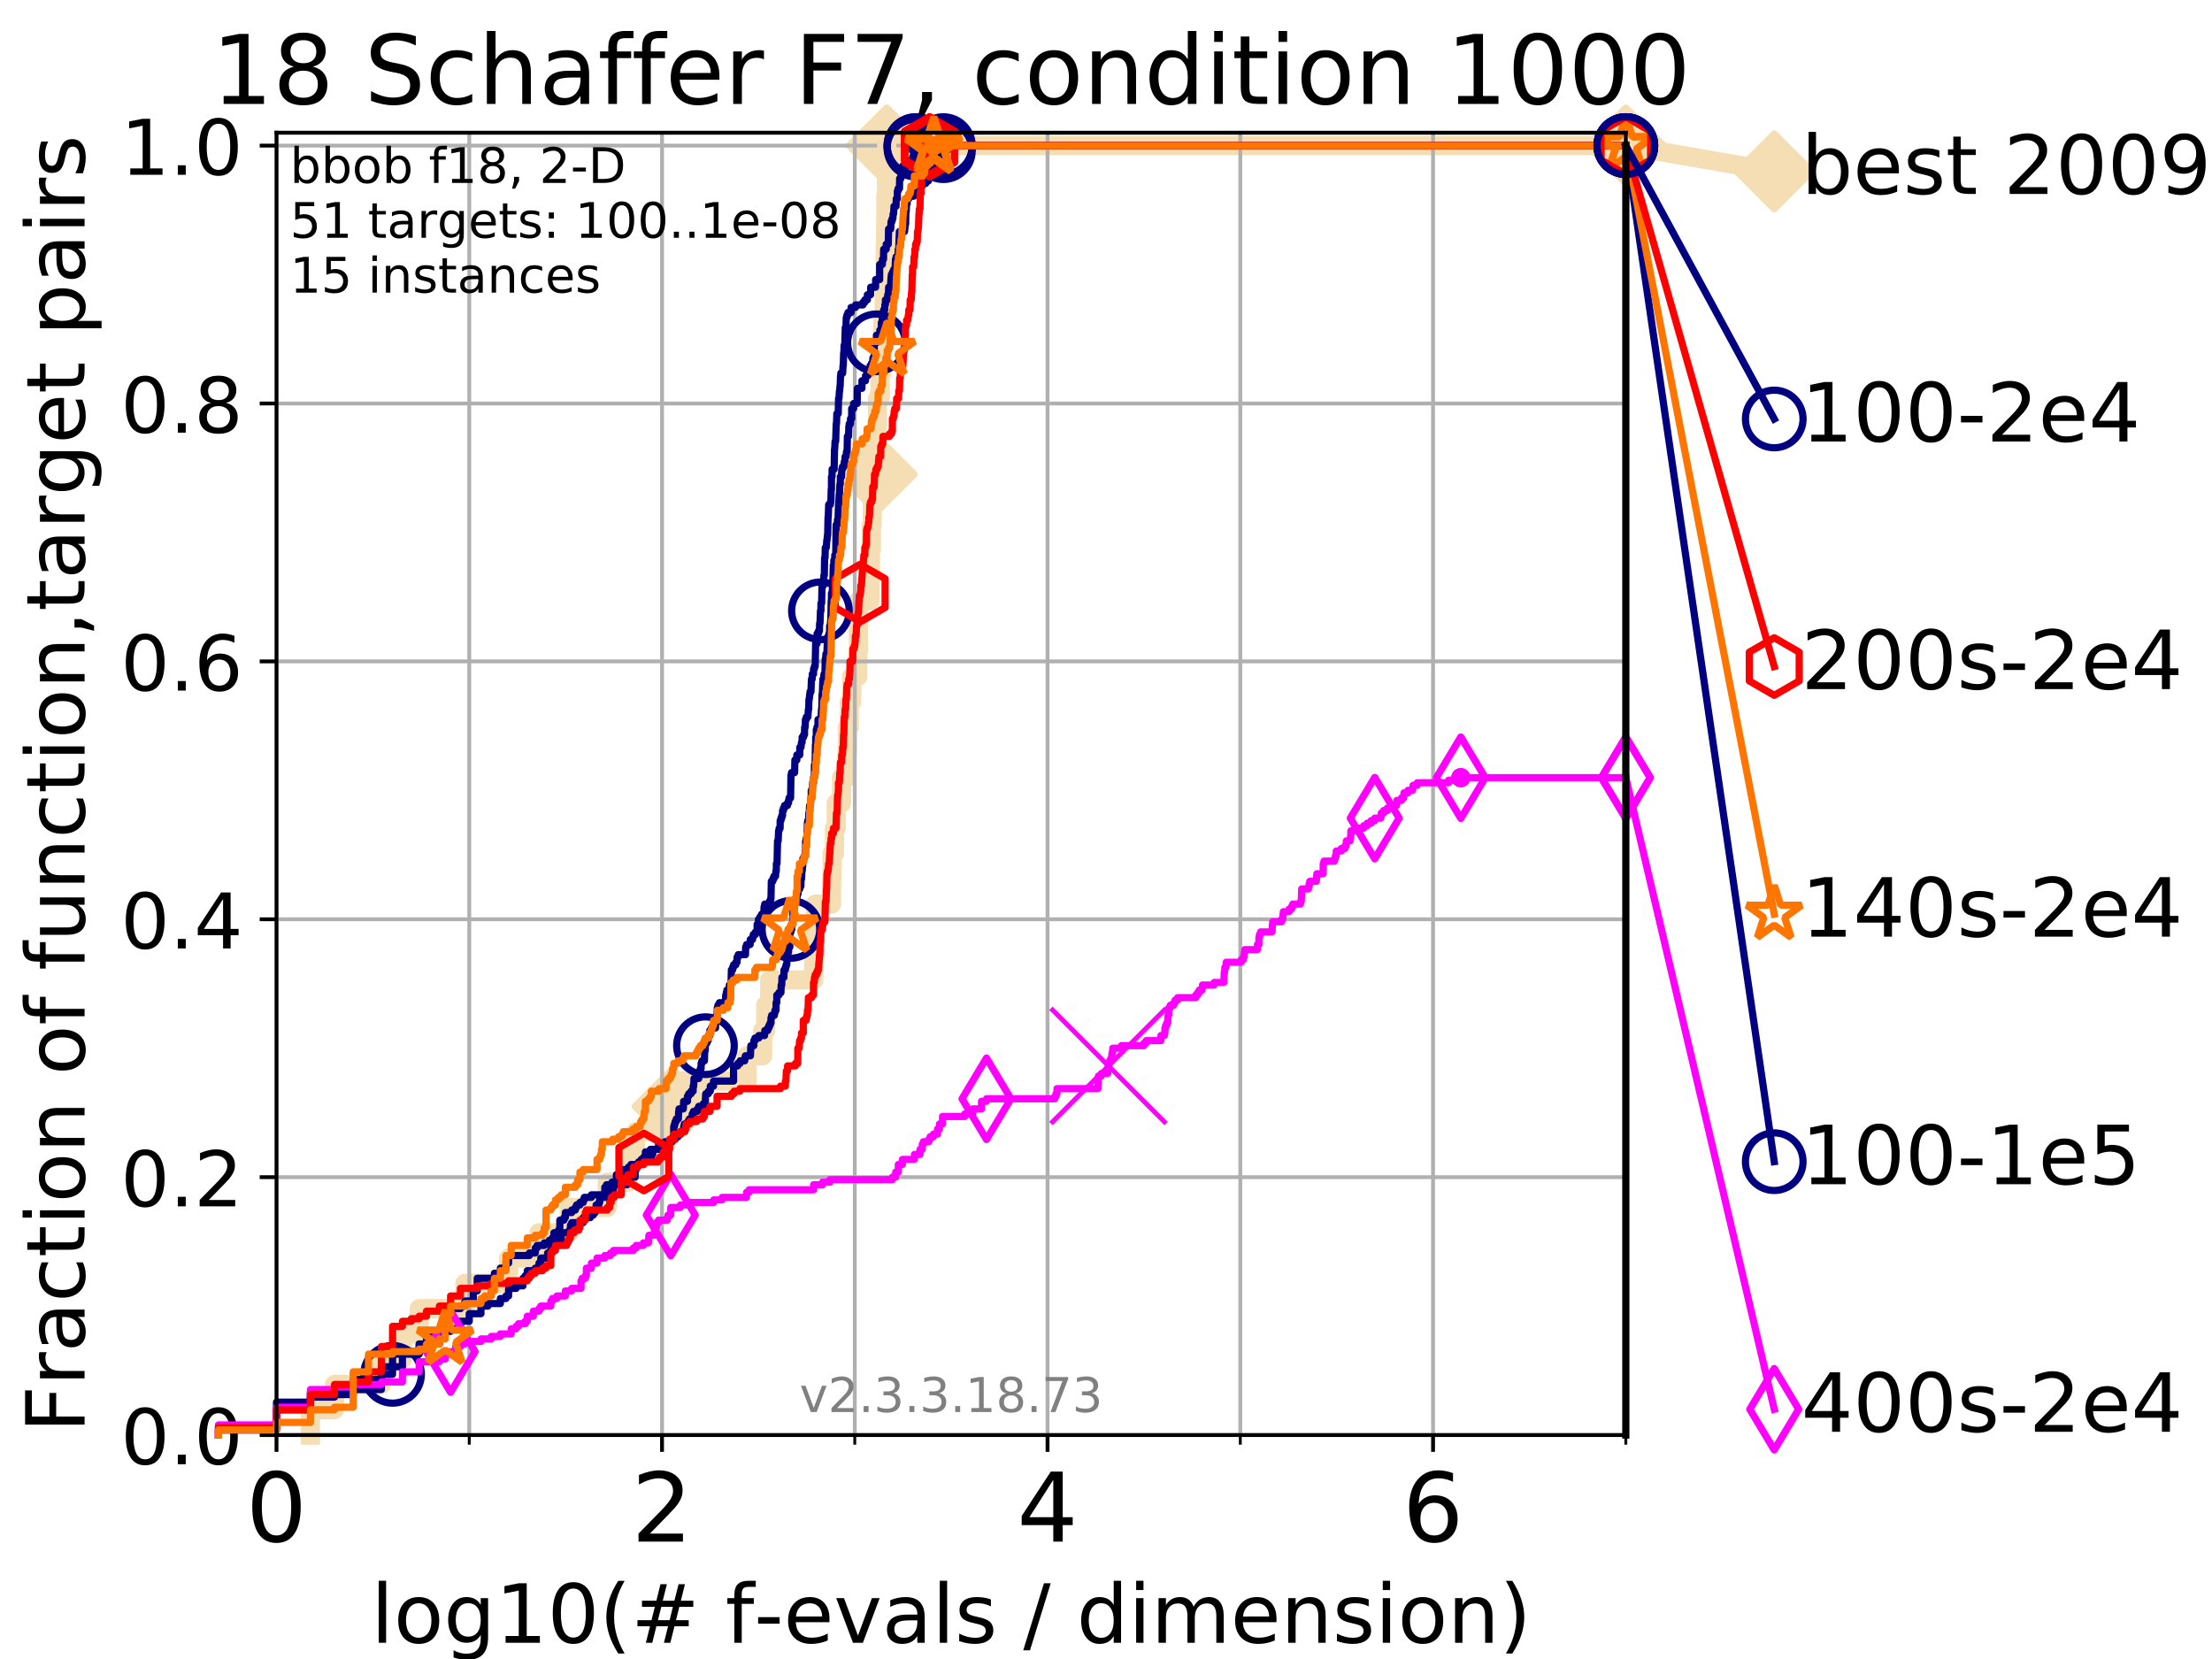 <?xml version="1.0" encoding="utf-8" standalone="no"?>
<!DOCTYPE svg PUBLIC "-//W3C//DTD SVG 1.1//EN"
  "http://www.w3.org/Graphics/SVG/1.1/DTD/svg11.dtd">
<!-- Created with matplotlib (https://matplotlib.org/) -->
<svg height="345.6pt" version="1.1" viewBox="0 0 460.8 345.6" width="460.8pt" xmlns="http://www.w3.org/2000/svg" xmlns:xlink="http://www.w3.org/1999/xlink">
 <defs>
  <style type="text/css">
*{stroke-linecap:butt;stroke-linejoin:round;}
  </style>
 </defs>
 <g id="figure_1">
  <g id="patch_1">
   <path d="M 0 345.6 
L 460.8 345.6 
L 460.8 0 
L 0 0 
z
" style="fill:#ffffff;"/>
  </g>
  <g id="axes_1">
   <g id="patch_2">
    <path d="M 57.6 298.944 
L 338.688 298.944 
L 338.688 27.648 
L 57.6 27.648 
z
" style="fill:#ffffff;"/>
   </g>
   <g id="line2d_1">
    <path d="M 64.671 298.944 
L 64.671 293.677 
L 69.688 293.677 
L 69.688 288.41 
L 79.447 288.41 
L 79.447 283.143 
L 83.83 283.143 
L 83.83 277.877 
L 87.33 277.877 
L 87.33 272.61 
L 96.861 272.61 
L 96.861 267.343 
L 105.952 267.343 
L 105.952 262.076 
L 112.281 262.076 
L 112.281 256.809 
L 118.577 256.809 
L 118.577 251.542 
L 126.507 251.542 
L 126.507 246.275 
L 130.927 246.275 
L 130.927 241.009 
L 132.423 241.009 
L 132.423 235.742 
L 137.559 235.742 
L 137.559 230.475 
L 140.119 230.475 
L 140.119 225.208 
L 155.647 225.208 
L 155.647 219.941 
L 158.89 219.941 
L 158.89 214.674 
L 159.507 214.674 
L 159.507 209.407 
L 160.346 209.407 
L 160.346 204.141 
L 169.532 204.141 
L 169.532 198.874 
L 169.786 198.874 
L 169.786 193.607 
L 169.856 193.607 
L 169.856 188.34 
L 173.223 188.34 
L 173.223 183.073 
L 173.349 183.073 
L 173.349 177.806 
L 173.834 177.806 
L 173.834 172.539 
L 174.218 172.539 
L 174.218 167.272 
L 175.314 167.272 
L 175.314 162.006 
L 176.393 162.006 
L 176.393 156.739 
L 176.508 156.739 
L 176.508 151.472 
L 176.922 151.472 
L 176.922 146.205 
L 177.427 146.205 
L 177.427 140.938 
L 178.691 140.938 
L 178.691 135.671 
L 178.826 135.671 
L 178.826 130.404 
L 178.859 130.404 
L 178.859 125.138 
L 181.268 125.138 
L 181.268 119.871 
L 181.326 119.871 
L 181.326 114.604 
L 181.52 114.604 
L 181.52 109.337 
L 181.698 109.337 
L 181.698 104.07 
L 182.554 104.07 
L 182.554 98.803 
L 182.635 98.803 
L 182.635 93.536 
L 182.715 93.536 
L 182.715 88.27 
L 182.789 88.27 
L 182.789 83.003 
L 183.371 83.003 
L 183.371 77.736 
L 183.671 77.736 
L 183.671 72.469 
L 183.915 72.469 
L 183.915 67.202 
L 184.2 67.202 
L 184.2 61.935 
L 184.292 61.935 
L 184.292 56.668 
L 184.401 56.668 
L 184.401 51.402 
L 184.492 51.402 
L 184.492 46.135 
L 184.546 46.135 
L 184.546 40.868 
L 184.666 40.868 
L 184.666 35.601 
L 184.726 35.601 
L 184.726 30.334 
L 338.688 30.334 
" style="fill:none;stroke:#f5deb3;stroke-linecap:square;stroke-width:4;"/>
   </g>
   <g id="line2d_2">
    <defs>
     <path d="M -0 7.778 
L 7.778 0 
L 0 -7.778 
L -7.778 -0 
z
" id="m0604804059" style="stroke:#f5deb3;stroke-linejoin:miter;stroke-width:1.5;"/>
    </defs>
    <g>
     <use style="fill:#f5deb3;stroke:#f5deb3;stroke-linejoin:miter;stroke-width:1.5;" x="140.119" xlink:href="#m0604804059" y="230.475"/>
     <use style="fill:#f5deb3;stroke:#f5deb3;stroke-linejoin:miter;stroke-width:1.5;" x="182.635" xlink:href="#m0604804059" y="98.803"/>
     <use style="fill:#f5deb3;stroke:#f5deb3;stroke-linejoin:miter;stroke-width:1.5;" x="184.726" xlink:href="#m0604804059" y="30.334"/>
     <use style="fill:#f5deb3;stroke:#f5deb3;stroke-linejoin:miter;stroke-width:1.5;" x="184.726" xlink:href="#m0604804059" y="30.334"/>
     <use style="fill:#f5deb3;stroke:#f5deb3;stroke-linejoin:miter;stroke-width:1.5;" x="338.688" xlink:href="#m0604804059" y="30.334"/>
    </g>
   </g>
   <g id="line2d_3">
    <path style="fill:none;stroke:#f5deb3;stroke-linecap:square;stroke-width:4;"/>
    <g/>
   </g>
   <g id="line2d_4">
    <path d="M 338.688 30.334 
L 369.608 35.706 
" style="fill:none;stroke:#f5deb3;stroke-linecap:square;stroke-width:4;"/>
    <g>
     <use style="fill:#f5deb3;stroke:#f5deb3;stroke-linejoin:miter;stroke-width:1.5;" x="338.688" xlink:href="#m0604804059" y="30.334"/>
     <use style="fill:#f5deb3;stroke:#f5deb3;stroke-linejoin:miter;stroke-width:1.5;" x="369.608" xlink:href="#m0604804059" y="35.706"/>
    </g>
   </g>
   <g id="matplotlib.axis_1">
    <g id="xtick_1">
     <g id="line2d_5">
      <path clip-path="url(#pec212cee16)" d="M 57.6 298.944 
L 57.6 27.648 
" style="fill:none;stroke:#b0b0b0;stroke-linecap:square;stroke-width:0.8;"/>
     </g>
     <g id="line2d_6">
      <defs>
       <path d="M 0 0 
L 0 3.5 
" id="me013509080" style="stroke:#000000;stroke-width:0.8;"/>
      </defs>
      <g>
       <use style="stroke:#000000;stroke-width:0.8;" x="57.6" xlink:href="#me013509080" y="298.944"/>
      </g>
     </g>
     <g id="text_1">
      <!-- 0 -->
      <defs>
       <path d="M 31.781 66.406 
Q 24.172 66.406 20.328 58.906 
Q 16.5 51.422 16.5 36.375 
Q 16.5 21.391 20.328 13.891 
Q 24.172 6.391 31.781 6.391 
Q 39.453 6.391 43.281 13.891 
Q 47.125 21.391 47.125 36.375 
Q 47.125 51.422 43.281 58.906 
Q 39.453 66.406 31.781 66.406 
z
M 31.781 74.219 
Q 44.047 74.219 50.516 64.516 
Q 56.984 54.828 56.984 36.375 
Q 56.984 17.969 50.516 8.266 
Q 44.047 -1.422 31.781 -1.422 
Q 19.531 -1.422 13.062 8.266 
Q 6.594 17.969 6.594 36.375 
Q 6.594 54.828 13.062 64.516 
Q 19.531 74.219 31.781 74.219 
z
" id="DejaVuSans-48"/>
      </defs>
      <g transform="translate(51.237 321.141)scale(0.2 -0.2)">
       <use xlink:href="#DejaVuSans-48"/>
      </g>
     </g>
    </g>
    <g id="xtick_2">
     <g id="line2d_7">
      <path clip-path="url(#pec212cee16)" d="M 137.911 298.944 
L 137.911 27.648 
" style="fill:none;stroke:#b0b0b0;stroke-linecap:square;stroke-width:0.8;"/>
     </g>
     <g id="line2d_8">
      <g>
       <use style="stroke:#000000;stroke-width:0.8;" x="137.911" xlink:href="#me013509080" y="298.944"/>
      </g>
     </g>
     <g id="text_2">
      <!-- 2 -->
      <defs>
       <path d="M 19.188 8.297 
L 53.609 8.297 
L 53.609 0 
L 7.328 0 
L 7.328 8.297 
Q 12.938 14.109 22.625 23.891 
Q 32.328 33.688 34.812 36.531 
Q 39.547 41.844 41.422 45.531 
Q 43.312 49.219 43.312 52.781 
Q 43.312 58.594 39.234 62.25 
Q 35.156 65.922 28.609 65.922 
Q 23.969 65.922 18.812 64.312 
Q 13.672 62.703 7.812 59.422 
L 7.812 69.391 
Q 13.766 71.781 18.938 73 
Q 24.125 74.219 28.422 74.219 
Q 39.75 74.219 46.484 68.547 
Q 53.219 62.891 53.219 53.422 
Q 53.219 48.922 51.531 44.891 
Q 49.859 40.875 45.406 35.406 
Q 44.188 33.984 37.641 27.219 
Q 31.109 20.453 19.188 8.297 
z
" id="DejaVuSans-50"/>
      </defs>
      <g transform="translate(131.548 321.141)scale(0.2 -0.2)">
       <use xlink:href="#DejaVuSans-50"/>
      </g>
     </g>
    </g>
    <g id="xtick_3">
     <g id="line2d_9">
      <path clip-path="url(#pec212cee16)" d="M 218.222 298.944 
L 218.222 27.648 
" style="fill:none;stroke:#b0b0b0;stroke-linecap:square;stroke-width:0.8;"/>
     </g>
     <g id="line2d_10">
      <g>
       <use style="stroke:#000000;stroke-width:0.8;" x="218.222" xlink:href="#me013509080" y="298.944"/>
      </g>
     </g>
     <g id="text_3">
      <!-- 4 -->
      <defs>
       <path d="M 37.797 64.312 
L 12.891 25.391 
L 37.797 25.391 
z
M 35.203 72.906 
L 47.609 72.906 
L 47.609 25.391 
L 58.016 25.391 
L 58.016 17.188 
L 47.609 17.188 
L 47.609 0 
L 37.797 0 
L 37.797 17.188 
L 4.891 17.188 
L 4.891 26.703 
z
" id="DejaVuSans-52"/>
      </defs>
      <g transform="translate(211.859 321.141)scale(0.2 -0.2)">
       <use xlink:href="#DejaVuSans-52"/>
      </g>
     </g>
    </g>
    <g id="xtick_4">
     <g id="line2d_11">
      <path clip-path="url(#pec212cee16)" d="M 298.533 298.944 
L 298.533 27.648 
" style="fill:none;stroke:#b0b0b0;stroke-linecap:square;stroke-width:0.8;"/>
     </g>
     <g id="line2d_12">
      <g>
       <use style="stroke:#000000;stroke-width:0.8;" x="298.533" xlink:href="#me013509080" y="298.944"/>
      </g>
     </g>
     <g id="text_4">
      <!-- 6 -->
      <defs>
       <path d="M 33.016 40.375 
Q 26.375 40.375 22.484 35.828 
Q 18.609 31.297 18.609 23.391 
Q 18.609 15.531 22.484 10.953 
Q 26.375 6.391 33.016 6.391 
Q 39.656 6.391 43.531 10.953 
Q 47.406 15.531 47.406 23.391 
Q 47.406 31.297 43.531 35.828 
Q 39.656 40.375 33.016 40.375 
z
M 52.594 71.297 
L 52.594 62.312 
Q 48.875 64.062 45.094 64.984 
Q 41.312 65.922 37.594 65.922 
Q 27.828 65.922 22.672 59.328 
Q 17.531 52.734 16.797 39.406 
Q 19.672 43.656 24.016 45.922 
Q 28.375 48.188 33.594 48.188 
Q 44.578 48.188 50.953 41.516 
Q 57.328 34.859 57.328 23.391 
Q 57.328 12.156 50.688 5.359 
Q 44.047 -1.422 33.016 -1.422 
Q 20.359 -1.422 13.672 8.266 
Q 6.984 17.969 6.984 36.375 
Q 6.984 53.656 15.188 63.938 
Q 23.391 74.219 37.203 74.219 
Q 40.922 74.219 44.703 73.484 
Q 48.484 72.75 52.594 71.297 
z
" id="DejaVuSans-54"/>
      </defs>
      <g transform="translate(292.17 321.141)scale(0.2 -0.2)">
       <use xlink:href="#DejaVuSans-54"/>
      </g>
     </g>
    </g>
    <g id="xtick_5">
     <g id="line2d_13">
      <path clip-path="url(#pec212cee16)" d="M 97.755 298.944 
L 97.755 27.648 
" style="fill:none;stroke:#b0b0b0;stroke-linecap:square;stroke-width:0.8;"/>
     </g>
     <g id="line2d_14">
      <defs>
       <path d="M 0 0 
L 0 2 
" id="mcf70123849" style="stroke:#000000;stroke-width:0.6;"/>
      </defs>
      <g>
       <use style="stroke:#000000;stroke-width:0.6;" x="97.755" xlink:href="#mcf70123849" y="298.944"/>
      </g>
     </g>
    </g>
    <g id="xtick_6">
     <g id="line2d_15">
      <path clip-path="url(#pec212cee16)" d="M 178.066 298.944 
L 178.066 27.648 
" style="fill:none;stroke:#b0b0b0;stroke-linecap:square;stroke-width:0.8;"/>
     </g>
     <g id="line2d_16">
      <g>
       <use style="stroke:#000000;stroke-width:0.6;" x="178.066" xlink:href="#mcf70123849" y="298.944"/>
      </g>
     </g>
    </g>
    <g id="xtick_7">
     <g id="line2d_17">
      <path clip-path="url(#pec212cee16)" d="M 258.377 298.944 
L 258.377 27.648 
" style="fill:none;stroke:#b0b0b0;stroke-linecap:square;stroke-width:0.8;"/>
     </g>
     <g id="line2d_18">
      <g>
       <use style="stroke:#000000;stroke-width:0.6;" x="258.377" xlink:href="#mcf70123849" y="298.944"/>
      </g>
     </g>
    </g>
    <g id="xtick_8">
     <g id="line2d_19">
      <path clip-path="url(#pec212cee16)" d="M 338.688 298.944 
L 338.688 27.648 
" style="fill:none;stroke:#b0b0b0;stroke-linecap:square;stroke-width:0.8;"/>
     </g>
     <g id="line2d_20">
      <g>
       <use style="stroke:#000000;stroke-width:0.6;" x="338.688" xlink:href="#mcf70123849" y="298.944"/>
      </g>
     </g>
    </g>
    <g id="text_5">
     <!-- log10(# f-evals / dimension) -->
     <defs>
      <path d="M 9.422 75.984 
L 18.406 75.984 
L 18.406 0 
L 9.422 0 
z
" id="DejaVuSans-108"/>
      <path d="M 30.609 48.391 
Q 23.391 48.391 19.188 42.75 
Q 14.984 37.109 14.984 27.297 
Q 14.984 17.484 19.156 11.844 
Q 23.344 6.203 30.609 6.203 
Q 37.797 6.203 41.984 11.859 
Q 46.188 17.531 46.188 27.297 
Q 46.188 37.016 41.984 42.703 
Q 37.797 48.391 30.609 48.391 
z
M 30.609 56 
Q 42.328 56 49.016 48.375 
Q 55.719 40.766 55.719 27.297 
Q 55.719 13.875 49.016 6.219 
Q 42.328 -1.422 30.609 -1.422 
Q 18.844 -1.422 12.172 6.219 
Q 5.516 13.875 5.516 27.297 
Q 5.516 40.766 12.172 48.375 
Q 18.844 56 30.609 56 
z
" id="DejaVuSans-111"/>
      <path d="M 45.406 27.984 
Q 45.406 37.75 41.375 43.109 
Q 37.359 48.484 30.078 48.484 
Q 22.859 48.484 18.828 43.109 
Q 14.797 37.75 14.797 27.984 
Q 14.797 18.266 18.828 12.891 
Q 22.859 7.516 30.078 7.516 
Q 37.359 7.516 41.375 12.891 
Q 45.406 18.266 45.406 27.984 
z
M 54.391 6.781 
Q 54.391 -7.172 48.188 -13.984 
Q 42 -20.797 29.203 -20.797 
Q 24.469 -20.797 20.266 -20.094 
Q 16.062 -19.391 12.109 -17.922 
L 12.109 -9.188 
Q 16.062 -11.328 19.922 -12.344 
Q 23.781 -13.375 27.781 -13.375 
Q 36.625 -13.375 41.016 -8.766 
Q 45.406 -4.156 45.406 5.172 
L 45.406 9.625 
Q 42.625 4.781 38.281 2.391 
Q 33.938 0 27.875 0 
Q 17.828 0 11.672 7.656 
Q 5.516 15.328 5.516 27.984 
Q 5.516 40.672 11.672 48.328 
Q 17.828 56 27.875 56 
Q 33.938 56 38.281 53.609 
Q 42.625 51.219 45.406 46.391 
L 45.406 54.688 
L 54.391 54.688 
z
" id="DejaVuSans-103"/>
      <path d="M 12.406 8.297 
L 28.516 8.297 
L 28.516 63.922 
L 10.984 60.406 
L 10.984 69.391 
L 28.422 72.906 
L 38.281 72.906 
L 38.281 8.297 
L 54.391 8.297 
L 54.391 0 
L 12.406 0 
z
" id="DejaVuSans-49"/>
      <path d="M 31 75.875 
Q 24.469 64.656 21.281 53.656 
Q 18.109 42.672 18.109 31.391 
Q 18.109 20.125 21.312 9.062 
Q 24.516 -2 31 -13.188 
L 23.188 -13.188 
Q 15.875 -1.703 12.234 9.375 
Q 8.594 20.453 8.594 31.391 
Q 8.594 42.281 12.203 53.312 
Q 15.828 64.359 23.188 75.875 
z
" id="DejaVuSans-40"/>
      <path d="M 51.125 44 
L 36.922 44 
L 32.812 27.688 
L 47.125 27.688 
z
M 43.797 71.781 
L 38.719 51.516 
L 52.984 51.516 
L 58.109 71.781 
L 65.922 71.781 
L 60.891 51.516 
L 76.125 51.516 
L 76.125 44 
L 58.984 44 
L 54.984 27.688 
L 70.516 27.688 
L 70.516 20.219 
L 53.078 20.219 
L 48 0 
L 40.188 0 
L 45.219 20.219 
L 30.906 20.219 
L 25.875 0 
L 18.016 0 
L 23.094 20.219 
L 7.719 20.219 
L 7.719 27.688 
L 24.906 27.688 
L 29 44 
L 13.281 44 
L 13.281 51.516 
L 30.906 51.516 
L 35.891 71.781 
z
" id="DejaVuSans-35"/>
      <path id="DejaVuSans-32"/>
      <path d="M 37.109 75.984 
L 37.109 68.5 
L 28.516 68.5 
Q 23.688 68.5 21.797 66.547 
Q 19.922 64.594 19.922 59.516 
L 19.922 54.688 
L 34.719 54.688 
L 34.719 47.703 
L 19.922 47.703 
L 19.922 0 
L 10.891 0 
L 10.891 47.703 
L 2.297 47.703 
L 2.297 54.688 
L 10.891 54.688 
L 10.891 58.5 
Q 10.891 67.625 15.141 71.797 
Q 19.391 75.984 28.609 75.984 
z
" id="DejaVuSans-102"/>
      <path d="M 4.891 31.391 
L 31.203 31.391 
L 31.203 23.391 
L 4.891 23.391 
z
" id="DejaVuSans-45"/>
      <path d="M 56.203 29.594 
L 56.203 25.203 
L 14.891 25.203 
Q 15.484 15.922 20.484 11.062 
Q 25.484 6.203 34.422 6.203 
Q 39.594 6.203 44.453 7.469 
Q 49.312 8.734 54.109 11.281 
L 54.109 2.781 
Q 49.266 0.734 44.188 -0.344 
Q 39.109 -1.422 33.891 -1.422 
Q 20.797 -1.422 13.156 6.188 
Q 5.516 13.812 5.516 26.812 
Q 5.516 40.234 12.766 48.109 
Q 20.016 56 32.328 56 
Q 43.359 56 49.781 48.891 
Q 56.203 41.797 56.203 29.594 
z
M 47.219 32.234 
Q 47.125 39.594 43.094 43.984 
Q 39.062 48.391 32.422 48.391 
Q 24.906 48.391 20.391 44.141 
Q 15.875 39.891 15.188 32.172 
z
" id="DejaVuSans-101"/>
      <path d="M 2.984 54.688 
L 12.5 54.688 
L 29.594 8.797 
L 46.688 54.688 
L 56.203 54.688 
L 35.688 0 
L 23.484 0 
z
" id="DejaVuSans-118"/>
      <path d="M 34.281 27.484 
Q 23.391 27.484 19.188 25 
Q 14.984 22.516 14.984 16.5 
Q 14.984 11.719 18.141 8.906 
Q 21.297 6.109 26.703 6.109 
Q 34.188 6.109 38.703 11.406 
Q 43.219 16.703 43.219 25.484 
L 43.219 27.484 
z
M 52.203 31.203 
L 52.203 0 
L 43.219 0 
L 43.219 8.297 
Q 40.141 3.328 35.547 0.953 
Q 30.953 -1.422 24.312 -1.422 
Q 15.922 -1.422 10.953 3.297 
Q 6 8.016 6 15.922 
Q 6 25.141 12.172 29.828 
Q 18.359 34.516 30.609 34.516 
L 43.219 34.516 
L 43.219 35.406 
Q 43.219 41.609 39.141 45 
Q 35.062 48.391 27.688 48.391 
Q 23 48.391 18.547 47.266 
Q 14.109 46.141 10.016 43.891 
L 10.016 52.203 
Q 14.938 54.109 19.578 55.047 
Q 24.219 56 28.609 56 
Q 40.484 56 46.344 49.844 
Q 52.203 43.703 52.203 31.203 
z
" id="DejaVuSans-97"/>
      <path d="M 44.281 53.078 
L 44.281 44.578 
Q 40.484 46.531 36.375 47.5 
Q 32.281 48.484 27.875 48.484 
Q 21.188 48.484 17.844 46.438 
Q 14.5 44.391 14.5 40.281 
Q 14.5 37.156 16.891 35.375 
Q 19.281 33.594 26.516 31.984 
L 29.594 31.297 
Q 39.156 29.25 43.188 25.516 
Q 47.219 21.781 47.219 15.094 
Q 47.219 7.469 41.188 3.016 
Q 35.156 -1.422 24.609 -1.422 
Q 20.219 -1.422 15.453 -0.562 
Q 10.688 0.297 5.422 2 
L 5.422 11.281 
Q 10.406 8.688 15.234 7.391 
Q 20.062 6.109 24.812 6.109 
Q 31.156 6.109 34.562 8.281 
Q 37.984 10.453 37.984 14.406 
Q 37.984 18.062 35.516 20.016 
Q 33.062 21.969 24.703 23.781 
L 21.578 24.516 
Q 13.234 26.266 9.516 29.906 
Q 5.812 33.547 5.812 39.891 
Q 5.812 47.609 11.281 51.797 
Q 16.75 56 26.812 56 
Q 31.781 56 36.172 55.266 
Q 40.578 54.547 44.281 53.078 
z
" id="DejaVuSans-115"/>
      <path d="M 25.391 72.906 
L 33.688 72.906 
L 8.297 -9.281 
L 0 -9.281 
z
" id="DejaVuSans-47"/>
      <path d="M 45.406 46.391 
L 45.406 75.984 
L 54.391 75.984 
L 54.391 0 
L 45.406 0 
L 45.406 8.203 
Q 42.578 3.328 38.25 0.953 
Q 33.938 -1.422 27.875 -1.422 
Q 17.969 -1.422 11.734 6.484 
Q 5.516 14.406 5.516 27.297 
Q 5.516 40.188 11.734 48.094 
Q 17.969 56 27.875 56 
Q 33.938 56 38.25 53.625 
Q 42.578 51.266 45.406 46.391 
z
M 14.797 27.297 
Q 14.797 17.391 18.875 11.75 
Q 22.953 6.109 30.078 6.109 
Q 37.203 6.109 41.297 11.75 
Q 45.406 17.391 45.406 27.297 
Q 45.406 37.203 41.297 42.844 
Q 37.203 48.484 30.078 48.484 
Q 22.953 48.484 18.875 42.844 
Q 14.797 37.203 14.797 27.297 
z
" id="DejaVuSans-100"/>
      <path d="M 9.422 54.688 
L 18.406 54.688 
L 18.406 0 
L 9.422 0 
z
M 9.422 75.984 
L 18.406 75.984 
L 18.406 64.594 
L 9.422 64.594 
z
" id="DejaVuSans-105"/>
      <path d="M 52 44.188 
Q 55.375 50.25 60.062 53.125 
Q 64.75 56 71.094 56 
Q 79.641 56 84.281 50.016 
Q 88.922 44.047 88.922 33.016 
L 88.922 0 
L 79.891 0 
L 79.891 32.719 
Q 79.891 40.578 77.094 44.375 
Q 74.312 48.188 68.609 48.188 
Q 61.625 48.188 57.562 43.547 
Q 53.516 38.922 53.516 30.906 
L 53.516 0 
L 44.484 0 
L 44.484 32.719 
Q 44.484 40.625 41.703 44.406 
Q 38.922 48.188 33.109 48.188 
Q 26.219 48.188 22.156 43.531 
Q 18.109 38.875 18.109 30.906 
L 18.109 0 
L 9.078 0 
L 9.078 54.688 
L 18.109 54.688 
L 18.109 46.188 
Q 21.188 51.219 25.484 53.609 
Q 29.781 56 35.688 56 
Q 41.656 56 45.828 52.969 
Q 50 49.953 52 44.188 
z
" id="DejaVuSans-109"/>
      <path d="M 54.891 33.016 
L 54.891 0 
L 45.906 0 
L 45.906 32.719 
Q 45.906 40.484 42.875 44.328 
Q 39.844 48.188 33.797 48.188 
Q 26.516 48.188 22.312 43.547 
Q 18.109 38.922 18.109 30.906 
L 18.109 0 
L 9.078 0 
L 9.078 54.688 
L 18.109 54.688 
L 18.109 46.188 
Q 21.344 51.125 25.703 53.562 
Q 30.078 56 35.797 56 
Q 45.219 56 50.047 50.172 
Q 54.891 44.344 54.891 33.016 
z
" id="DejaVuSans-110"/>
      <path d="M 8.016 75.875 
L 15.828 75.875 
Q 23.141 64.359 26.781 53.312 
Q 30.422 42.281 30.422 31.391 
Q 30.422 20.453 26.781 9.375 
Q 23.141 -1.703 15.828 -13.188 
L 8.016 -13.188 
Q 14.5 -2 17.703 9.062 
Q 20.906 20.125 20.906 31.391 
Q 20.906 42.672 17.703 53.656 
Q 14.5 64.656 8.016 75.875 
z
" id="DejaVuSans-41"/>
     </defs>
     <g transform="translate(77.303 342.218)scale(0.17 -0.17)">
      <use xlink:href="#DejaVuSans-108"/>
      <use x="27.783" xlink:href="#DejaVuSans-111"/>
      <use x="88.965" xlink:href="#DejaVuSans-103"/>
      <use x="152.441" xlink:href="#DejaVuSans-49"/>
      <use x="216.064" xlink:href="#DejaVuSans-48"/>
      <use x="279.688" xlink:href="#DejaVuSans-40"/>
      <use x="318.701" xlink:href="#DejaVuSans-35"/>
      <use x="402.49" xlink:href="#DejaVuSans-32"/>
      <use x="434.277" xlink:href="#DejaVuSans-102"/>
      <use x="469.404" xlink:href="#DejaVuSans-45"/>
      <use x="505.488" xlink:href="#DejaVuSans-101"/>
      <use x="567.012" xlink:href="#DejaVuSans-118"/>
      <use x="626.191" xlink:href="#DejaVuSans-97"/>
      <use x="687.471" xlink:href="#DejaVuSans-108"/>
      <use x="715.254" xlink:href="#DejaVuSans-115"/>
      <use x="767.354" xlink:href="#DejaVuSans-32"/>
      <use x="799.141" xlink:href="#DejaVuSans-47"/>
      <use x="832.832" xlink:href="#DejaVuSans-32"/>
      <use x="864.619" xlink:href="#DejaVuSans-100"/>
      <use x="928.096" xlink:href="#DejaVuSans-105"/>
      <use x="955.879" xlink:href="#DejaVuSans-109"/>
      <use x="1053.291" xlink:href="#DejaVuSans-101"/>
      <use x="1114.814" xlink:href="#DejaVuSans-110"/>
      <use x="1178.193" xlink:href="#DejaVuSans-115"/>
      <use x="1230.293" xlink:href="#DejaVuSans-105"/>
      <use x="1258.076" xlink:href="#DejaVuSans-111"/>
      <use x="1319.258" xlink:href="#DejaVuSans-110"/>
      <use x="1382.637" xlink:href="#DejaVuSans-41"/>
     </g>
    </g>
   </g>
   <g id="matplotlib.axis_2">
    <g id="ytick_1">
     <g id="line2d_21">
      <path clip-path="url(#pec212cee16)" d="M 57.6 298.944 
L 338.688 298.944 
" style="fill:none;stroke:#b0b0b0;stroke-linecap:square;stroke-width:0.8;"/>
     </g>
     <g id="line2d_22">
      <defs>
       <path d="M 0 0 
L -3.5 0 
" id="mbe20f4981b" style="stroke:#000000;stroke-width:0.8;"/>
      </defs>
      <g>
       <use style="stroke:#000000;stroke-width:0.8;" x="57.6" xlink:href="#mbe20f4981b" y="298.944"/>
      </g>
     </g>
     <g id="text_6">
      <!-- 0.0 -->
      <defs>
       <path d="M 10.688 12.406 
L 21 12.406 
L 21 0 
L 10.688 0 
z
" id="DejaVuSans-46"/>
      </defs>
      <g transform="translate(25.155 305.023)scale(0.16 -0.16)">
       <use xlink:href="#DejaVuSans-48"/>
       <use x="63.623" xlink:href="#DejaVuSans-46"/>
       <use x="95.41" xlink:href="#DejaVuSans-48"/>
      </g>
     </g>
    </g>
    <g id="ytick_2">
     <g id="line2d_23">
      <path clip-path="url(#pec212cee16)" d="M 57.6 245.222 
L 338.688 245.222 
" style="fill:none;stroke:#b0b0b0;stroke-linecap:square;stroke-width:0.8;"/>
     </g>
     <g id="line2d_24">
      <g>
       <use style="stroke:#000000;stroke-width:0.8;" x="57.6" xlink:href="#mbe20f4981b" y="245.222"/>
      </g>
     </g>
     <g id="text_7">
      <!-- 0.2 -->
      <g transform="translate(25.155 251.301)scale(0.16 -0.16)">
       <use xlink:href="#DejaVuSans-48"/>
       <use x="63.623" xlink:href="#DejaVuSans-46"/>
       <use x="95.41" xlink:href="#DejaVuSans-50"/>
      </g>
     </g>
    </g>
    <g id="ytick_3">
     <g id="line2d_25">
      <path clip-path="url(#pec212cee16)" d="M 57.6 191.5 
L 338.688 191.5 
" style="fill:none;stroke:#b0b0b0;stroke-linecap:square;stroke-width:0.8;"/>
     </g>
     <g id="line2d_26">
      <g>
       <use style="stroke:#000000;stroke-width:0.8;" x="57.6" xlink:href="#mbe20f4981b" y="191.5"/>
      </g>
     </g>
     <g id="text_8">
      <!-- 0.4 -->
      <g transform="translate(25.155 197.579)scale(0.16 -0.16)">
       <use xlink:href="#DejaVuSans-48"/>
       <use x="63.623" xlink:href="#DejaVuSans-46"/>
       <use x="95.41" xlink:href="#DejaVuSans-52"/>
      </g>
     </g>
    </g>
    <g id="ytick_4">
     <g id="line2d_27">
      <path clip-path="url(#pec212cee16)" d="M 57.6 137.778 
L 338.688 137.778 
" style="fill:none;stroke:#b0b0b0;stroke-linecap:square;stroke-width:0.8;"/>
     </g>
     <g id="line2d_28">
      <g>
       <use style="stroke:#000000;stroke-width:0.8;" x="57.6" xlink:href="#mbe20f4981b" y="137.778"/>
      </g>
     </g>
     <g id="text_9">
      <!-- 0.6 -->
      <g transform="translate(25.155 143.857)scale(0.16 -0.16)">
       <use xlink:href="#DejaVuSans-48"/>
       <use x="63.623" xlink:href="#DejaVuSans-46"/>
       <use x="95.41" xlink:href="#DejaVuSans-54"/>
      </g>
     </g>
    </g>
    <g id="ytick_5">
     <g id="line2d_29">
      <path clip-path="url(#pec212cee16)" d="M 57.6 84.056 
L 338.688 84.056 
" style="fill:none;stroke:#b0b0b0;stroke-linecap:square;stroke-width:0.8;"/>
     </g>
     <g id="line2d_30">
      <g>
       <use style="stroke:#000000;stroke-width:0.8;" x="57.6" xlink:href="#mbe20f4981b" y="84.056"/>
      </g>
     </g>
     <g id="text_10">
      <!-- 0.8 -->
      <defs>
       <path d="M 31.781 34.625 
Q 24.75 34.625 20.719 30.859 
Q 16.703 27.094 16.703 20.516 
Q 16.703 13.922 20.719 10.156 
Q 24.75 6.391 31.781 6.391 
Q 38.812 6.391 42.859 10.172 
Q 46.922 13.969 46.922 20.516 
Q 46.922 27.094 42.891 30.859 
Q 38.875 34.625 31.781 34.625 
z
M 21.922 38.812 
Q 15.578 40.375 12.031 44.719 
Q 8.5 49.078 8.5 55.328 
Q 8.5 64.062 14.719 69.141 
Q 20.953 74.219 31.781 74.219 
Q 42.672 74.219 48.875 69.141 
Q 55.078 64.062 55.078 55.328 
Q 55.078 49.078 51.531 44.719 
Q 48 40.375 41.703 38.812 
Q 48.828 37.156 52.797 32.312 
Q 56.781 27.484 56.781 20.516 
Q 56.781 9.906 50.312 4.234 
Q 43.844 -1.422 31.781 -1.422 
Q 19.734 -1.422 13.25 4.234 
Q 6.781 9.906 6.781 20.516 
Q 6.781 27.484 10.781 32.312 
Q 14.797 37.156 21.922 38.812 
z
M 18.312 54.391 
Q 18.312 48.734 21.844 45.562 
Q 25.391 42.391 31.781 42.391 
Q 38.141 42.391 41.719 45.562 
Q 45.312 48.734 45.312 54.391 
Q 45.312 60.062 41.719 63.234 
Q 38.141 66.406 31.781 66.406 
Q 25.391 66.406 21.844 63.234 
Q 18.312 60.062 18.312 54.391 
z
" id="DejaVuSans-56"/>
      </defs>
      <g transform="translate(25.155 90.135)scale(0.16 -0.16)">
       <use xlink:href="#DejaVuSans-48"/>
       <use x="63.623" xlink:href="#DejaVuSans-46"/>
       <use x="95.41" xlink:href="#DejaVuSans-56"/>
      </g>
     </g>
    </g>
    <g id="ytick_6">
     <g id="line2d_31">
      <path clip-path="url(#pec212cee16)" d="M 57.6 30.334 
L 338.688 30.334 
" style="fill:none;stroke:#b0b0b0;stroke-linecap:square;stroke-width:0.8;"/>
     </g>
     <g id="line2d_32">
      <g>
       <use style="stroke:#000000;stroke-width:0.8;" x="57.6" xlink:href="#mbe20f4981b" y="30.334"/>
      </g>
     </g>
     <g id="text_11">
      <!-- 1.0 -->
      <g transform="translate(25.155 36.413)scale(0.16 -0.16)">
       <use xlink:href="#DejaVuSans-49"/>
       <use x="63.623" xlink:href="#DejaVuSans-46"/>
       <use x="95.41" xlink:href="#DejaVuSans-48"/>
      </g>
     </g>
    </g>
    <g id="text_12">
     <!-- Fraction of function,target pairs -->
     <defs>
      <path d="M 9.812 72.906 
L 51.703 72.906 
L 51.703 64.594 
L 19.672 64.594 
L 19.672 43.109 
L 48.578 43.109 
L 48.578 34.812 
L 19.672 34.812 
L 19.672 0 
L 9.812 0 
z
" id="DejaVuSans-70"/>
      <path d="M 41.109 46.297 
Q 39.594 47.172 37.812 47.578 
Q 36.031 48 33.891 48 
Q 26.266 48 22.188 43.047 
Q 18.109 38.094 18.109 28.812 
L 18.109 0 
L 9.078 0 
L 9.078 54.688 
L 18.109 54.688 
L 18.109 46.188 
Q 20.953 51.172 25.484 53.578 
Q 30.031 56 36.531 56 
Q 37.453 56 38.578 55.875 
Q 39.703 55.766 41.062 55.516 
z
" id="DejaVuSans-114"/>
      <path d="M 48.781 52.594 
L 48.781 44.188 
Q 44.969 46.297 41.141 47.344 
Q 37.312 48.391 33.406 48.391 
Q 24.656 48.391 19.812 42.844 
Q 14.984 37.312 14.984 27.297 
Q 14.984 17.281 19.812 11.734 
Q 24.656 6.203 33.406 6.203 
Q 37.312 6.203 41.141 7.25 
Q 44.969 8.297 48.781 10.406 
L 48.781 2.094 
Q 45.016 0.344 40.984 -0.531 
Q 36.969 -1.422 32.422 -1.422 
Q 20.062 -1.422 12.781 6.344 
Q 5.516 14.109 5.516 27.297 
Q 5.516 40.672 12.859 48.328 
Q 20.219 56 33.016 56 
Q 37.156 56 41.109 55.141 
Q 45.062 54.297 48.781 52.594 
z
" id="DejaVuSans-99"/>
      <path d="M 18.312 70.219 
L 18.312 54.688 
L 36.812 54.688 
L 36.812 47.703 
L 18.312 47.703 
L 18.312 18.016 
Q 18.312 11.328 20.141 9.422 
Q 21.969 7.516 27.594 7.516 
L 36.812 7.516 
L 36.812 0 
L 27.594 0 
Q 17.188 0 13.234 3.875 
Q 9.281 7.766 9.281 18.016 
L 9.281 47.703 
L 2.688 47.703 
L 2.688 54.688 
L 9.281 54.688 
L 9.281 70.219 
z
" id="DejaVuSans-116"/>
      <path d="M 8.5 21.578 
L 8.5 54.688 
L 17.484 54.688 
L 17.484 21.922 
Q 17.484 14.156 20.5 10.266 
Q 23.531 6.391 29.594 6.391 
Q 36.859 6.391 41.078 11.031 
Q 45.312 15.672 45.312 23.688 
L 45.312 54.688 
L 54.297 54.688 
L 54.297 0 
L 45.312 0 
L 45.312 8.406 
Q 42.047 3.422 37.719 1 
Q 33.406 -1.422 27.688 -1.422 
Q 18.266 -1.422 13.375 4.438 
Q 8.5 10.297 8.5 21.578 
z
M 31.109 56 
z
" id="DejaVuSans-117"/>
      <path d="M 11.719 12.406 
L 22.016 12.406 
L 22.016 4 
L 14.016 -11.625 
L 7.719 -11.625 
L 11.719 4 
z
" id="DejaVuSans-44"/>
      <path d="M 18.109 8.203 
L 18.109 -20.797 
L 9.078 -20.797 
L 9.078 54.688 
L 18.109 54.688 
L 18.109 46.391 
Q 20.953 51.266 25.266 53.625 
Q 29.594 56 35.594 56 
Q 45.562 56 51.781 48.094 
Q 58.016 40.188 58.016 27.297 
Q 58.016 14.406 51.781 6.484 
Q 45.562 -1.422 35.594 -1.422 
Q 29.594 -1.422 25.266 0.953 
Q 20.953 3.328 18.109 8.203 
z
M 48.688 27.297 
Q 48.688 37.203 44.609 42.844 
Q 40.531 48.484 33.406 48.484 
Q 26.266 48.484 22.188 42.844 
Q 18.109 37.203 18.109 27.297 
Q 18.109 17.391 22.188 11.75 
Q 26.266 6.109 33.406 6.109 
Q 40.531 6.109 44.609 11.75 
Q 48.688 17.391 48.688 27.297 
z
" id="DejaVuSans-112"/>
     </defs>
     <g transform="translate(17.62 298.435)rotate(-90)scale(0.17 -0.17)">
      <use xlink:href="#DejaVuSans-70"/>
      <use x="57.41" xlink:href="#DejaVuSans-114"/>
      <use x="98.523" xlink:href="#DejaVuSans-97"/>
      <use x="159.803" xlink:href="#DejaVuSans-99"/>
      <use x="214.783" xlink:href="#DejaVuSans-116"/>
      <use x="253.992" xlink:href="#DejaVuSans-105"/>
      <use x="281.775" xlink:href="#DejaVuSans-111"/>
      <use x="342.957" xlink:href="#DejaVuSans-110"/>
      <use x="406.336" xlink:href="#DejaVuSans-32"/>
      <use x="438.123" xlink:href="#DejaVuSans-111"/>
      <use x="499.305" xlink:href="#DejaVuSans-102"/>
      <use x="534.51" xlink:href="#DejaVuSans-32"/>
      <use x="566.297" xlink:href="#DejaVuSans-102"/>
      <use x="601.502" xlink:href="#DejaVuSans-117"/>
      <use x="664.881" xlink:href="#DejaVuSans-110"/>
      <use x="728.26" xlink:href="#DejaVuSans-99"/>
      <use x="783.24" xlink:href="#DejaVuSans-116"/>
      <use x="822.449" xlink:href="#DejaVuSans-105"/>
      <use x="850.232" xlink:href="#DejaVuSans-111"/>
      <use x="911.414" xlink:href="#DejaVuSans-110"/>
      <use x="974.793" xlink:href="#DejaVuSans-44"/>
      <use x="1006.58" xlink:href="#DejaVuSans-116"/>
      <use x="1045.789" xlink:href="#DejaVuSans-97"/>
      <use x="1107.068" xlink:href="#DejaVuSans-114"/>
      <use x="1148.166" xlink:href="#DejaVuSans-103"/>
      <use x="1211.643" xlink:href="#DejaVuSans-101"/>
      <use x="1273.166" xlink:href="#DejaVuSans-116"/>
      <use x="1312.375" xlink:href="#DejaVuSans-32"/>
      <use x="1344.162" xlink:href="#DejaVuSans-112"/>
      <use x="1407.639" xlink:href="#DejaVuSans-97"/>
      <use x="1468.918" xlink:href="#DejaVuSans-105"/>
      <use x="1496.701" xlink:href="#DejaVuSans-114"/>
      <use x="1537.814" xlink:href="#DejaVuSans-115"/>
     </g>
    </g>
   </g>
   <g id="line2d_33">
    <defs>
     <path d="M 0 1.5 
C 0.398 1.5 0.779 1.342 1.061 1.061 
C 1.342 0.779 1.5 0.398 1.5 0 
C 1.5 -0.398 1.342 -0.779 1.061 -1.061 
C 0.779 -1.342 0.398 -1.5 0 -1.5 
C -0.398 -1.5 -0.779 -1.342 -1.061 -1.061 
C -1.342 -0.779 -1.5 -0.398 -1.5 0 
C -1.5 0.398 -1.342 0.779 -1.061 1.061 
C -0.779 1.342 -0.398 1.5 0 1.5 
z
" id="m51eee099f8" style="stroke:#f5deb3;"/>
    </defs>
    <g>
     <use style="fill:#f5deb3;stroke:#f5deb3;" x="184.726" xlink:href="#m51eee099f8" y="30.334"/>
     <use style="fill:#f5deb3;stroke:#f5deb3;" x="184.726" xlink:href="#m51eee099f8" y="30.334"/>
    </g>
   </g>
   <g id="line2d_34">
    <defs>
     <path d="M 0 1.5 
C 0.398 1.5 0.779 1.342 1.061 1.061 
C 1.342 0.779 1.5 0.398 1.5 0 
C 1.5 -0.398 1.342 -0.779 1.061 -1.061 
C 0.779 -1.342 0.398 -1.5 0 -1.5 
C -0.398 -1.5 -0.779 -1.342 -1.061 -1.061 
C -1.342 -0.779 -1.5 -0.398 -1.5 0 
C -1.5 0.398 -1.342 0.779 -1.061 1.061 
C -0.779 1.342 -0.398 1.5 0 1.5 
z
" id="m976c3e1222" style="stroke:#000080;"/>
    </defs>
    <g>
     <use style="fill:#000080;stroke:#000080;" x="190.805" xlink:href="#m976c3e1222" y="30.334"/>
     <use style="fill:#000080;stroke:#000080;" x="190.805" xlink:href="#m976c3e1222" y="30.334"/>
    </g>
   </g>
   <g id="line2d_35">
    <path d="M 45.512 298.944 
L 45.512 297.364 
L 57.6 297.364 
L 57.6 292.097 
L 64.671 292.097 
L 64.671 289.99 
L 69.688 289.99 
L 69.688 289.464 
L 73.579 289.464 
L 73.579 287.357 
L 79.447 287.357 
L 79.447 284.723 
L 83.83 284.723 
L 83.83 282.09 
L 87.33 282.09 
L 87.33 279.983 
L 91.535 279.983 
L 91.535 277.877 
L 92.738 277.877 
L 92.738 277.35 
L 93.864 277.35 
L 93.864 276.823 
L 95.918 276.823 
L 95.918 275.243 
L 97.755 275.243 
L 97.755 273.663 
L 100.193 273.663 
L 100.193 272.083 
L 101.647 272.083 
L 101.647 271.556 
L 104.235 271.556 
L 104.235 270.503 
L 105.398 270.503 
L 105.398 269.976 
L 105.952 269.976 
L 105.952 268.396 
L 107.515 268.396 
L 107.515 267.87 
L 108.949 267.87 
L 108.949 266.289 
L 109.402 266.289 
L 109.402 265.763 
L 109.843 265.763 
L 109.843 264.709 
L 111.506 264.709 
L 111.506 264.183 
L 112.281 264.183 
L 112.281 263.129 
L 112.656 263.129 
L 112.656 262.076 
L 114.08 262.076 
L 114.08 261.023 
L 114.751 261.023 
L 114.751 259.969 
L 115.397 259.969 
L 115.397 259.443 
L 116.323 259.443 
L 116.323 258.389 
L 116.914 258.389 
L 116.914 256.809 
L 118.577 256.809 
L 118.577 256.282 
L 118.839 256.282 
L 118.839 255.229 
L 119.097 255.229 
L 119.097 254.702 
L 121.49 254.702 
L 121.49 253.649 
L 122.989 253.649 
L 122.989 253.122 
L 123.594 253.122 
L 123.594 252.596 
L 123.985 252.596 
L 123.985 252.069 
L 124.178 252.069 
L 124.178 251.016 
L 124.744 251.016 
L 124.744 250.489 
L 124.928 250.489 
L 124.928 249.436 
L 126.168 249.436 
L 126.168 248.909 
L 127.003 248.909 
L 127.003 247.855 
L 127.799 247.855 
L 127.799 246.802 
L 130.665 246.802 
L 130.665 245.749 
L 130.927 245.749 
L 130.927 245.222 
L 132.303 245.222 
L 132.303 243.642 
L 132.542 243.642 
L 132.542 242.589 
L 133.8 242.589 
L 133.8 242.062 
L 134.128 242.062 
L 134.128 241.009 
L 134.45 241.009 
L 134.45 239.955 
L 135.482 239.955 
L 135.482 239.428 
L 137.38 239.428 
L 137.38 238.902 
L 137.736 238.902 
L 137.736 238.375 
L 139.009 238.375 
L 139.009 237.848 
L 139.887 237.848 
L 139.887 237.322 
L 140.196 237.322 
L 140.196 236.795 
L 140.348 236.795 
L 140.348 234.688 
L 140.499 234.688 
L 140.499 234.162 
L 140.649 234.162 
L 140.649 233.635 
L 140.871 233.635 
L 140.871 233.108 
L 141.307 233.108 
L 141.379 231.528 
L 141.45 231.528 
L 141.45 231.001 
L 142.352 231.001 
L 142.419 229.421 
L 143.209 229.421 
L 143.209 228.368 
L 143.464 228.368 
L 143.464 227.841 
L 143.965 227.841 
L 143.965 227.315 
L 144.391 227.315 
L 144.391 226.261 
L 144.511 226.261 
L 144.57 224.681 
L 145.554 224.681 
L 145.554 224.155 
L 145.722 224.155 
L 145.722 223.101 
L 145.888 223.101 
L 145.888 222.575 
L 146.053 222.575 
L 146.053 221.521 
L 146.216 221.521 
L 146.216 220.994 
L 146.749 220.994 
L 146.802 218.888 
L 146.906 218.888 
L 146.958 217.308 
L 147.267 217.308 
L 147.267 216.781 
L 147.52 216.781 
L 147.57 215.728 
L 147.868 215.728 
L 147.868 214.674 
L 148.161 214.674 
L 148.161 214.148 
L 149.058 214.148 
L 149.104 212.041 
L 149.196 212.041 
L 149.196 211.514 
L 149.378 211.514 
L 149.423 209.934 
L 149.557 209.934 
L 149.557 209.407 
L 149.868 209.407 
L 149.868 208.881 
L 151.097 208.881 
L 151.179 207.301 
L 151.301 207.301 
L 151.301 206.774 
L 151.422 206.774 
L 151.422 206.247 
L 151.897 206.247 
L 151.936 205.194 
L 152.284 205.194 
L 152.36 202.034 
L 152.625 202.034 
L 152.625 201.507 
L 152.811 201.507 
L 152.811 200.98 
L 153.287 200.98 
L 153.287 200.454 
L 153.538 200.454 
L 153.538 199.4 
L 153.785 199.4 
L 153.785 198.874 
L 155.297 198.874 
L 155.329 197.294 
L 155.521 197.294 
L 155.521 196.767 
L 156.267 196.767 
L 156.297 195.714 
L 156.777 195.714 
L 156.777 195.187 
L 156.924 195.187 
L 156.924 194.66 
L 157.387 194.66 
L 157.387 194.133 
L 157.726 194.133 
L 157.726 192.553 
L 158.004 192.553 
L 158.004 191.5 
L 158.331 191.5 
L 158.331 190.973 
L 158.653 190.973 
L 158.653 190.447 
L 159.098 190.447 
L 159.176 188.867 
L 159.304 188.867 
L 159.304 188.34 
L 160.249 188.34 
L 160.249 187.813 
L 160.49 187.813 
L 160.49 187.287 
L 160.609 187.287 
L 160.68 183.6 
L 160.985 183.6 
L 160.985 183.073 
L 161.215 183.073 
L 161.215 182.546 
L 161.556 182.546 
L 161.623 181.493 
L 161.712 181.493 
L 161.735 179.913 
L 161.867 179.913 
L 161.977 175.173 
L 162.109 175.173 
L 162.195 173.066 
L 162.303 173.066 
L 162.303 172.539 
L 162.517 172.539 
L 162.517 170.959 
L 162.687 170.959 
L 162.687 170.433 
L 162.854 170.433 
L 162.854 169.906 
L 163.021 169.906 
L 163.021 168.853 
L 163.206 168.853 
L 163.206 168.326 
L 163.429 168.326 
L 163.429 167.799 
L 164.044 167.799 
L 164.044 167.272 
L 164.257 167.272 
L 164.257 166.746 
L 164.372 166.746 
L 164.372 166.219 
L 164.694 166.219 
L 164.769 161.479 
L 164.881 161.479 
L 164.881 160.952 
L 165.537 160.952 
L 165.59 158.319 
L 165.996 158.319 
L 165.996 157.265 
L 166.612 157.265 
L 166.612 155.685 
L 166.862 155.685 
L 166.962 154.632 
L 167.093 154.632 
L 167.093 153.579 
L 167.401 153.579 
L 167.401 153.052 
L 167.593 153.052 
L 167.625 151.472 
L 167.735 151.472 
L 167.783 149.892 
L 167.97 149.892 
L 167.97 149.365 
L 168.294 149.365 
L 168.4 147.785 
L 168.461 147.785 
L 168.521 145.678 
L 168.582 145.678 
L 168.672 144.625 
L 168.746 144.625 
L 168.746 144.098 
L 168.938 144.098 
L 169.041 141.465 
L 169.187 141.465 
L 169.216 140.411 
L 169.475 140.411 
L 169.475 139.358 
L 169.645 139.358 
L 169.645 138.831 
L 169.814 138.831 
L 169.912 134.091 
L 170.215 134.091 
L 170.215 131.985 
L 170.5 131.985 
L 170.5 131.458 
L 170.701 131.458 
L 170.741 129.878 
L 170.82 129.878 
L 170.912 127.244 
L 171.017 127.244 
L 171.017 125.664 
L 171.16 125.664 
L 171.238 121.977 
L 171.545 121.977 
L 171.633 119.871 
L 171.721 119.871 
L 171.784 116.184 
L 171.871 116.184 
L 171.921 114.077 
L 172.13 114.077 
L 172.24 112.497 
L 172.289 112.497 
L 172.374 111.444 
L 172.422 111.444 
L 172.494 107.757 
L 172.542 107.757 
L 172.626 105.124 
L 172.979 105.124 
L 172.979 104.597 
L 173.096 104.597 
L 173.154 101.963 
L 173.211 101.963 
L 173.211 99.33 
L 173.326 99.33 
L 173.349 97.75 
L 173.767 97.75 
L 173.845 93.536 
L 173.889 93.536 
L 173.955 91.956 
L 174.087 91.956 
L 174.197 88.27 
L 174.262 88.27 
L 174.327 86.163 
L 174.616 86.163 
L 174.69 83.003 
L 174.775 83.003 
L 174.869 81.423 
L 174.911 81.423 
L 174.995 80.369 
L 175.026 80.369 
L 175.098 78.263 
L 175.16 78.263 
L 175.16 77.736 
L 175.537 77.736 
L 175.618 76.156 
L 175.668 76.156 
L 175.748 73.522 
L 175.797 73.522 
L 175.847 71.942 
L 175.975 71.942 
L 176.083 68.255 
L 176.229 68.255 
L 176.297 66.149 
L 176.431 66.149 
L 176.431 65.622 
L 176.659 65.622 
L 176.659 65.095 
L 177.3 65.095 
L 177.3 64.042 
L 178.231 64.042 
L 178.231 63.515 
L 179.768 63.515 
L 179.768 62.989 
L 180.151 62.989 
L 180.151 62.462 
L 180.685 62.462 
L 180.685 61.409 
L 181.354 61.409 
L 181.383 59.829 
L 182.405 59.829 
L 182.412 58.248 
L 183.248 58.248 
L 183.248 55.088 
L 183.809 55.088 
L 183.834 54.035 
L 184.052 54.035 
L 184.083 51.928 
L 184.618 51.928 
L 184.618 50.875 
L 185.044 50.875 
L 185.102 47.715 
L 185.534 47.715 
L 185.625 46.135 
L 185.821 46.135 
L 185.821 45.608 
L 185.994 45.608 
L 186.06 44.555 
L 186.153 44.555 
L 186.241 42.975 
L 186.662 42.975 
L 186.709 41.395 
L 186.936 41.395 
L 186.936 39.814 
L 187.088 39.814 
L 187.088 39.288 
L 187.376 39.288 
L 187.407 37.181 
L 187.686 37.181 
L 187.686 35.601 
L 188.029 35.601 
L 188.102 34.548 
L 189.415 34.548 
L 189.415 34.021 
L 189.846 34.021 
L 189.846 33.494 
L 190.036 33.494 
L 190.036 32.968 
L 190.224 32.968 
L 190.224 32.441 
L 190.465 32.441 
L 190.5 30.861 
L 190.805 30.861 
L 190.805 30.334 
L 338.688 30.334 
L 338.688 30.334 
" style="fill:none;stroke:#000080;stroke-linecap:square;stroke-width:1.5;"/>
   </g>
   <g id="line2d_36">
    <defs>
     <path d="M 0 6 
C 1.591 6 3.117 5.368 4.243 4.243 
C 5.368 3.117 6 1.591 6 0 
C 6 -1.591 5.368 -3.117 4.243 -4.243 
C 3.117 -5.368 1.591 -6 0 -6 
C -1.591 -6 -3.117 -5.368 -4.243 -4.243 
C -5.368 -3.117 -6 -1.591 -6 0 
C -6 1.591 -5.368 3.117 -4.243 4.243 
C -3.117 5.368 -1.591 6 0 6 
z
" id="m028a07fac9" style="stroke:#000080;stroke-width:1.5;"/>
    </defs>
    <g>
     <use style="fill-opacity:0;stroke:#000080;stroke-width:1.5;" x="146.958" xlink:href="#m028a07fac9" y="217.834"/>
     <use style="fill-opacity:0;stroke:#000080;stroke-width:1.5;" x="170.912" xlink:href="#m028a07fac9" y="127.244"/>
     <use style="fill-opacity:0;stroke:#000080;stroke-width:1.5;" x="190.805" xlink:href="#m028a07fac9" y="30.861"/>
     <use style="fill-opacity:0;stroke:#000080;stroke-width:1.5;" x="190.805" xlink:href="#m028a07fac9" y="30.334"/>
     <use style="fill-opacity:0;stroke:#000080;stroke-width:1.5;" x="190.805" xlink:href="#m028a07fac9" y="30.334"/>
     <use style="fill-opacity:0;stroke:#000080;stroke-width:1.5;" x="338.688" xlink:href="#m028a07fac9" y="30.334"/>
    </g>
   </g>
   <g id="line2d_37">
    <path style="fill:none;stroke:#000080;stroke-linecap:square;stroke-width:1.5;"/>
    <g/>
   </g>
   <g id="line2d_38">
    <g>
     <use style="fill:#000080;stroke:#000080;" x="196.525" xlink:href="#m976c3e1222" y="30.334"/>
     <use style="fill:#000080;stroke:#000080;" x="196.525" xlink:href="#m976c3e1222" y="30.334"/>
    </g>
   </g>
   <g id="line2d_39">
    <path d="M 45.512 298.944 
L 45.512 297.891 
L 57.6 297.891 
L 57.6 293.677 
L 64.671 293.677 
L 64.671 291.044 
L 69.688 291.044 
L 69.688 290.517 
L 73.579 290.517 
L 73.579 289.464 
L 79.447 289.464 
L 79.447 286.304 
L 81.776 286.304 
L 81.776 282.09 
L 83.83 282.09 
L 83.83 281.563 
L 87.33 281.563 
L 87.33 279.983 
L 88.847 279.983 
L 88.847 278.403 
L 91.535 278.403 
L 91.535 276.823 
L 92.738 276.823 
L 92.738 274.716 
L 93.864 274.716 
L 93.864 272.61 
L 95.918 272.61 
L 95.918 272.083 
L 96.861 272.083 
L 96.861 271.03 
L 98.606 271.03 
L 98.606 268.923 
L 99.418 268.923 
L 99.418 266.289 
L 102.989 266.289 
L 102.989 265.236 
L 104.235 265.236 
L 104.235 264.183 
L 105.398 264.183 
L 105.398 263.129 
L 105.952 263.129 
L 105.952 261.549 
L 110.274 261.549 
L 110.274 261.023 
L 111.506 261.023 
L 111.506 259.969 
L 111.897 259.969 
L 111.897 259.443 
L 113.383 259.443 
L 113.383 258.916 
L 114.419 258.916 
L 114.419 258.389 
L 115.077 258.389 
L 115.077 257.862 
L 115.397 257.862 
L 115.397 256.809 
L 116.323 256.809 
L 116.323 256.282 
L 116.621 256.282 
L 116.621 254.176 
L 117.486 254.176 
L 117.486 253.649 
L 117.765 253.649 
L 117.765 252.596 
L 119.097 252.596 
L 119.097 252.069 
L 119.85 252.069 
L 119.85 251.542 
L 120.094 251.542 
L 120.094 251.016 
L 120.806 251.016 
L 120.806 250.489 
L 121.49 250.489 
L 121.49 249.962 
L 121.712 249.962 
L 121.712 249.436 
L 123.193 249.436 
L 123.193 248.909 
L 125.996 248.909 
L 125.996 247.329 
L 126.338 247.329 
L 126.338 246.802 
L 127.485 246.802 
L 127.485 246.275 
L 128.411 246.275 
L 128.411 244.695 
L 129.853 244.695 
L 129.853 243.642 
L 130.927 243.642 
L 130.927 243.115 
L 131.44 243.115 
L 131.44 242.589 
L 133.01 242.589 
L 133.01 242.062 
L 133.578 242.062 
L 133.578 241.535 
L 134.974 241.535 
L 134.974 241.009 
L 135.682 241.009 
L 135.682 240.482 
L 135.976 240.482 
L 135.976 239.428 
L 137.199 239.428 
L 137.199 238.375 
L 138.511 238.375 
L 138.511 237.848 
L 140.042 237.848 
L 140.042 237.322 
L 140.649 237.322 
L 140.649 236.795 
L 141.235 236.795 
L 141.235 236.268 
L 141.802 236.268 
L 141.802 235.742 
L 142.419 235.742 
L 142.419 234.688 
L 142.553 234.688 
L 142.553 234.162 
L 143.273 234.162 
L 143.273 233.635 
L 143.591 233.635 
L 143.591 233.108 
L 144.148 233.108 
L 144.209 232.055 
L 144.451 232.055 
L 144.451 231.528 
L 145.27 231.528 
L 145.27 231.001 
L 145.554 231.001 
L 145.554 230.475 
L 146.485 230.475 
L 146.485 229.948 
L 146.906 229.948 
L 147.01 227.841 
L 147.57 227.841 
L 147.57 227.315 
L 147.967 227.315 
L 147.967 226.261 
L 148.639 226.261 
L 148.639 225.208 
L 152.811 225.208 
L 152.811 222.048 
L 153.68 222.048 
L 153.68 221.521 
L 154.167 221.521 
L 154.167 220.994 
L 155.135 220.994 
L 155.135 220.468 
L 155.265 220.468 
L 155.265 219.941 
L 156.328 219.941 
L 156.418 217.834 
L 157.041 217.834 
L 157.041 216.781 
L 157.272 216.781 
L 157.272 216.254 
L 158.059 216.254 
L 158.059 215.728 
L 159.278 215.728 
L 159.329 214.674 
L 159.932 214.674 
L 159.932 214.148 
L 160.177 214.148 
L 160.177 213.621 
L 160.418 213.621 
L 160.418 213.094 
L 160.609 213.094 
L 160.609 212.041 
L 160.751 212.041 
L 160.751 211.514 
L 161.329 211.514 
L 161.329 210.987 
L 161.443 210.987 
L 161.443 210.461 
L 161.668 210.461 
L 161.668 208.881 
L 161.823 208.881 
L 161.823 207.301 
L 162.26 207.301 
L 162.26 206.774 
L 162.687 206.774 
L 162.729 205.194 
L 162.854 205.194 
L 162.896 203.614 
L 163.307 203.614 
L 163.328 202.034 
L 163.61 202.034 
L 163.61 201.507 
L 163.749 201.507 
L 163.749 200.98 
L 163.907 200.98 
L 163.966 198.347 
L 164.276 198.347 
L 164.295 197.294 
L 164.543 197.294 
L 164.562 194.133 
L 164.769 194.133 
L 164.769 193.607 
L 164.936 193.607 
L 164.955 192.553 
L 165.12 192.553 
L 165.212 189.393 
L 165.465 189.393 
L 165.483 187.813 
L 165.644 187.813 
L 165.644 187.287 
L 165.908 187.287 
L 165.908 186.76 
L 166.065 186.76 
L 166.065 186.233 
L 166.238 186.233 
L 166.255 185.18 
L 166.612 185.18 
L 166.612 184.653 
L 166.829 184.653 
L 166.879 183.073 
L 166.994 183.073 
L 167.044 181.493 
L 167.109 181.493 
L 167.191 180.44 
L 167.223 180.44 
L 167.256 178.86 
L 167.513 178.86 
L 167.513 178.333 
L 167.767 178.333 
L 167.83 175.173 
L 167.955 175.173 
L 167.955 174.646 
L 168.079 174.646 
L 168.187 171.486 
L 168.263 171.486 
L 168.263 170.959 
L 168.446 170.959 
L 168.491 169.379 
L 168.567 169.379 
L 168.657 167.799 
L 168.835 167.799 
L 168.909 166.219 
L 168.997 166.219 
L 168.997 164.639 
L 169.201 164.639 
L 169.303 163.059 
L 169.46 163.059 
L 169.475 162.006 
L 169.645 162.006 
L 169.659 159.372 
L 169.8 159.372 
L 169.87 155.159 
L 169.925 155.159 
L 169.925 153.579 
L 170.05 153.579 
L 170.05 151.999 
L 170.188 151.999 
L 170.188 151.472 
L 170.392 151.472 
L 170.406 149.892 
L 171.043 149.892 
L 171.121 147.785 
L 171.199 147.785 
L 171.238 144.625 
L 171.315 144.625 
L 171.392 141.992 
L 171.43 141.992 
L 171.43 141.465 
L 171.557 141.465 
L 171.658 140.411 
L 171.846 140.411 
L 171.908 137.251 
L 171.995 137.251 
L 172.057 136.198 
L 172.252 136.198 
L 172.337 134.091 
L 172.434 134.091 
L 172.506 132.511 
L 172.685 132.511 
L 172.685 131.985 
L 172.827 131.985 
L 172.827 130.404 
L 172.956 130.404 
L 173.026 129.351 
L 173.073 129.351 
L 173.154 125.138 
L 173.211 125.138 
L 173.211 123.558 
L 173.36 123.558 
L 173.429 121.977 
L 173.474 121.977 
L 173.576 118.291 
L 173.587 118.291 
L 173.587 117.764 
L 173.7 117.764 
L 173.711 116.711 
L 173.889 116.711 
L 173.889 115.657 
L 174.098 115.657 
L 174.175 109.337 
L 174.424 109.337 
L 174.456 108.284 
L 174.574 108.284 
L 174.68 105.124 
L 174.722 105.124 
L 174.827 103.017 
L 174.869 103.017 
L 174.963 100.91 
L 175.036 100.91 
L 175.067 99.33 
L 175.304 99.33 
L 175.355 97.75 
L 175.497 97.75 
L 175.497 97.223 
L 175.807 97.223 
L 175.886 96.17 
L 176.005 96.17 
L 176.054 95.116 
L 176.277 95.116 
L 176.345 94.063 
L 176.469 94.063 
L 176.527 90.903 
L 176.763 90.903 
L 176.829 88.796 
L 176.913 88.796 
L 176.913 88.27 
L 177.172 88.27 
L 177.181 87.216 
L 177.418 87.216 
L 177.418 85.109 
L 177.829 85.109 
L 177.829 84.056 
L 178.565 84.056 
L 178.607 80.896 
L 179.561 80.896 
L 179.561 79.316 
L 180.298 79.316 
L 180.305 78.263 
L 180.797 78.263 
L 180.797 77.736 
L 181.217 77.736 
L 181.275 76.156 
L 181.577 76.156 
L 181.577 75.629 
L 181.825 75.629 
L 181.839 74.576 
L 182.124 74.576 
L 182.124 71.416 
L 182.575 71.416 
L 182.575 69.836 
L 183.287 69.836 
L 183.287 68.782 
L 183.601 68.782 
L 183.601 67.202 
L 183.771 67.202 
L 183.809 65.622 
L 184.033 65.622 
L 184.071 64.569 
L 184.304 64.569 
L 184.328 63.515 
L 184.438 63.515 
L 184.45 62.462 
L 184.891 62.462 
L 184.933 61.409 
L 185.079 61.409 
L 185.12 59.829 
L 185.517 59.829 
L 185.625 57.722 
L 185.681 57.722 
L 185.681 57.195 
L 185.927 57.195 
L 185.927 56.668 
L 186.175 56.668 
L 186.175 56.142 
L 186.463 56.142 
L 186.539 54.035 
L 186.677 54.035 
L 186.677 53.508 
L 187.062 53.508 
L 187.114 51.928 
L 187.227 51.928 
L 187.32 48.768 
L 187.346 48.768 
L 187.346 48.241 
L 188.433 48.241 
L 188.538 47.188 
L 188.548 47.188 
L 188.548 46.661 
L 188.667 46.661 
L 188.71 44.028 
L 188.781 44.028 
L 188.851 42.448 
L 188.978 42.448 
L 188.982 41.395 
L 189.333 41.395 
L 189.333 40.868 
L 190.354 40.868 
L 190.354 38.761 
L 192.092 38.761 
L 192.092 38.234 
L 192.836 38.234 
L 192.836 37.708 
L 193.399 37.708 
L 193.399 36.128 
L 194.74 36.128 
L 194.74 35.601 
L 194.956 35.601 
L 195.016 32.441 
L 195.885 32.441 
L 195.885 31.914 
L 196.189 31.914 
L 196.189 31.387 
L 196.525 31.387 
L 196.525 30.334 
L 338.688 30.334 
L 338.688 30.334 
" style="fill:none;stroke:#000080;stroke-linecap:square;stroke-width:1.5;"/>
   </g>
   <g id="line2d_40">
    <g>
     <use style="fill-opacity:0;stroke:#000080;stroke-width:1.5;" x="81.776" xlink:href="#m028a07fac9" y="286.304"/>
     <use style="fill-opacity:0;stroke:#000080;stroke-width:1.5;" x="164.769" xlink:href="#m028a07fac9" y="193.607"/>
     <use style="fill-opacity:0;stroke:#000080;stroke-width:1.5;" x="182.575" xlink:href="#m028a07fac9" y="71.416"/>
     <use style="fill-opacity:0;stroke:#000080;stroke-width:1.5;" x="196.525" xlink:href="#m028a07fac9" y="31.387"/>
     <use style="fill-opacity:0;stroke:#000080;stroke-width:1.5;" x="196.525" xlink:href="#m028a07fac9" y="30.334"/>
     <use style="fill-opacity:0;stroke:#000080;stroke-width:1.5;" x="338.688" xlink:href="#m028a07fac9" y="30.334"/>
    </g>
   </g>
   <g id="line2d_41">
    <path style="fill:none;stroke:#000080;stroke-linecap:square;stroke-width:1.5;"/>
    <g/>
   </g>
   <g id="line2d_42">
    <defs>
     <path d="M 0 1.5 
C 0.398 1.5 0.779 1.342 1.061 1.061 
C 1.342 0.779 1.5 0.398 1.5 0 
C 1.5 -0.398 1.342 -0.779 1.061 -1.061 
C 0.779 -1.342 0.398 -1.5 0 -1.5 
C -0.398 -1.5 -0.779 -1.342 -1.061 -1.061 
C -1.342 -0.779 -1.5 -0.398 -1.5 0 
C -1.5 0.398 -1.342 0.779 -1.061 1.061 
C -0.779 1.342 -0.398 1.5 0 1.5 
z
" id="mda6532a9cd" style="stroke:#ff00ff;"/>
    </defs>
    <g>
     <use style="fill:#ff00ff;stroke:#ff00ff;" x="304.315" xlink:href="#mda6532a9cd" y="162.006"/>
     <use style="fill:#ff00ff;stroke:#ff00ff;" x="304.315" xlink:href="#mda6532a9cd" y="162.006"/>
    </g>
   </g>
   <g id="line2d_43">
    <path d="M 45.512 298.944 
L 45.512 296.837 
L 57.6 296.837 
L 57.6 293.15 
L 64.671 293.15 
L 64.671 289.464 
L 69.688 289.464 
L 69.688 288.937 
L 73.579 288.937 
L 73.579 288.41 
L 79.447 288.41 
L 79.447 287.884 
L 83.83 287.884 
L 83.83 285.777 
L 87.33 285.777 
L 87.33 283.67 
L 91.535 283.67 
L 91.535 283.143 
L 92.738 283.143 
L 92.738 282.09 
L 93.864 282.09 
L 93.864 281.563 
L 94.921 281.563 
L 94.921 280.51 
L 95.918 280.51 
L 95.918 279.983 
L 96.861 279.983 
L 96.861 279.457 
L 100.193 279.457 
L 100.193 278.93 
L 102.331 278.93 
L 102.331 278.403 
L 104.235 278.403 
L 104.235 277.877 
L 106.489 277.877 
L 106.489 276.823 
L 107.515 276.823 
L 107.515 276.296 
L 108.006 276.296 
L 108.006 275.77 
L 109.402 275.77 
L 109.402 275.243 
L 109.843 275.243 
L 109.843 274.19 
L 111.105 274.19 
L 111.105 273.136 
L 112.281 273.136 
L 112.281 272.61 
L 112.656 272.61 
L 112.656 272.083 
L 114.751 272.083 
L 114.751 271.03 
L 115.077 271.03 
L 115.077 270.503 
L 116.02 270.503 
L 116.02 269.976 
L 117.765 269.976 
L 117.765 268.923 
L 119.097 268.923 
L 119.097 268.396 
L 121.037 268.396 
L 121.037 266.816 
L 121.265 266.816 
L 121.265 266.289 
L 121.931 266.289 
L 121.931 265.763 
L 122.148 265.763 
L 122.148 264.183 
L 123.193 264.183 
L 123.193 263.129 
L 124.369 263.129 
L 124.369 262.076 
L 125.996 262.076 
L 125.996 261.549 
L 127.165 261.549 
L 127.165 261.023 
L 127.799 261.023 
L 127.799 260.496 
L 131.938 260.496 
L 131.938 259.969 
L 132.542 259.969 
L 132.542 259.443 
L 134.019 259.443 
L 134.019 258.916 
L 135.077 258.916 
L 135.179 257.336 
L 136.266 257.336 
L 136.362 255.756 
L 136.739 255.756 
L 136.739 254.702 
L 137.199 254.702 
L 137.199 254.176 
L 139.009 254.176 
L 139.009 253.649 
L 139.172 253.649 
L 139.172 253.122 
L 139.731 253.122 
L 139.731 251.542 
L 141.732 251.542 
L 141.732 251.016 
L 143.337 251.016 
L 143.337 250.489 
L 148.686 250.489 
L 148.686 249.962 
L 150.429 249.962 
L 150.429 249.436 
L 155.521 249.436 
L 155.521 248.382 
L 156.053 248.382 
L 156.053 247.855 
L 169.489 247.855 
L 169.489 246.802 
L 171.353 246.802 
L 171.353 246.275 
L 172.886 246.275 
L 172.886 245.749 
L 185.894 245.749 
L 185.894 245.222 
L 186.587 245.222 
L 186.587 244.169 
L 187.119 244.169 
L 187.134 242.589 
L 187.979 242.589 
L 187.994 241.535 
L 190.491 241.535 
L 190.491 240.482 
L 191.665 240.482 
L 191.665 239.428 
L 192.123 239.428 
L 192.123 238.375 
L 192.351 238.375 
L 192.351 237.848 
L 193.489 237.848 
L 193.489 237.322 
L 193.775 237.322 
L 193.775 236.795 
L 194.449 236.795 
L 194.449 236.268 
L 195.287 236.268 
L 195.287 235.215 
L 195.705 235.215 
L 195.705 234.162 
L 196.343 234.162 
L 196.343 232.582 
L 200.965 232.582 
L 200.965 232.055 
L 202.645 232.055 
L 202.645 231.001 
L 204.468 231.001 
L 204.468 229.421 
L 205.502 229.421 
L 205.502 228.895 
L 219.749 228.895 
L 219.749 228.368 
L 219.991 228.368 
L 219.991 227.841 
L 220.191 227.841 
L 220.191 226.788 
L 228.722 226.788 
L 228.829 224.155 
L 229.431 224.155 
L 229.431 223.628 
L 230.756 223.628 
L 230.859 222.048 
L 230.961 222.048 
L 230.961 221.521 
L 231.149 221.521 
L 231.149 220.994 
L 231.427 220.994 
L 231.427 220.468 
L 231.571 220.468 
L 231.645 219.414 
L 231.739 219.414 
L 231.814 218.361 
L 233.616 218.361 
L 233.616 217.834 
L 238.291 217.834 
L 238.291 217.308 
L 238.773 217.308 
L 238.773 216.781 
L 241.828 216.781 
L 241.834 215.728 
L 242.558 215.728 
L 242.558 215.201 
L 242.675 215.201 
L 242.675 214.148 
L 242.815 214.148 
L 242.815 213.621 
L 243.057 213.621 
L 243.057 213.094 
L 243.26 213.094 
L 243.326 211.514 
L 243.46 211.514 
L 243.5 209.934 
L 243.795 209.934 
L 243.795 209.407 
L 244.527 209.407 
L 244.527 208.881 
L 244.775 208.881 
L 244.775 208.354 
L 245.316 208.354 
L 245.316 207.827 
L 249.098 207.827 
L 249.098 207.301 
L 249.482 207.301 
L 249.482 206.774 
L 249.84 206.774 
L 249.84 206.247 
L 250.419 206.247 
L 250.497 205.194 
L 252.922 205.194 
L 252.922 204.667 
L 254.94 204.667 
L 255.03 202.56 
L 255.114 202.56 
L 255.163 201.507 
L 255.376 201.507 
L 255.444 200.454 
L 258.555 200.454 
L 258.555 199.927 
L 258.991 199.927 
L 258.991 199.4 
L 259.175 199.4 
L 259.225 198.347 
L 259.313 198.347 
L 259.313 197.82 
L 261.929 197.82 
L 261.95 196.767 
L 262.253 196.767 
L 262.258 195.187 
L 262.381 195.187 
L 262.381 194.66 
L 262.608 194.66 
L 262.608 194.133 
L 264.982 194.133 
L 265.08 192.553 
L 265.13 192.553 
L 265.13 192.027 
L 266.985 192.027 
L 266.985 191.5 
L 267.224 191.5 
L 267.275 190.447 
L 267.349 190.447 
L 267.349 189.92 
L 268.543 189.92 
L 268.543 189.393 
L 269.048 189.393 
L 269.048 188.867 
L 269.302 188.867 
L 269.302 188.34 
L 270.907 188.34 
L 270.907 187.813 
L 271.072 187.813 
L 271.164 185.18 
L 272.582 185.18 
L 272.582 184.653 
L 272.725 184.653 
L 272.725 184.126 
L 272.847 184.126 
L 272.847 183.6 
L 274.221 183.6 
L 274.323 182.02 
L 275.623 182.02 
L 275.655 179.913 
L 275.808 179.913 
L 275.808 179.386 
L 278 179.386 
L 278 178.86 
L 278.164 178.86 
L 278.164 178.333 
L 278.346 178.333 
L 278.371 177.28 
L 279.408 177.28 
L 279.408 176.753 
L 280.186 176.753 
L 280.186 176.226 
L 280.413 176.226 
L 280.47 175.173 
L 281.248 175.173 
L 281.248 174.646 
L 281.364 174.646 
L 281.412 173.066 
L 282.198 173.066 
L 282.198 172.539 
L 284.079 172.539 
L 284.079 172.013 
L 284.814 172.013 
L 284.814 171.486 
L 285.627 171.486 
L 285.627 170.959 
L 286.385 170.959 
L 286.385 170.433 
L 287.645 170.433 
L 287.746 169.379 
L 288.244 169.379 
L 288.244 168.853 
L 289.012 168.853 
L 289.012 168.326 
L 290.237 168.326 
L 290.237 167.799 
L 290.929 167.799 
L 290.983 166.746 
L 291.95 166.746 
L 291.95 166.219 
L 292.416 166.219 
L 292.471 165.166 
L 293.319 165.166 
L 293.319 164.639 
L 294.263 164.639 
L 294.371 163.586 
L 295.244 163.586 
L 295.244 163.059 
L 301.783 163.059 
L 301.783 162.532 
L 304.315 162.532 
L 304.315 162.006 
L 338.688 162.006 
L 338.688 162.006 
" style="fill:none;stroke:#ff00ff;stroke-linecap:square;stroke-width:1.5;"/>
   </g>
   <g id="line2d_44">
    <defs>
     <path d="M -0 8.485 
L 5.091 0 
L 0 -8.485 
L -5.091 -0 
z
" id="md1333dcd9a" style="stroke:#ff00ff;stroke-linejoin:miter;stroke-width:1.5;"/>
    </defs>
    <g>
     <use style="fill-opacity:0;stroke:#ff00ff;stroke-linejoin:miter;stroke-width:1.5;" x="93.864" xlink:href="#md1333dcd9a" y="281.563"/>
     <use style="fill-opacity:0;stroke:#ff00ff;stroke-linejoin:miter;stroke-width:1.5;" x="139.731" xlink:href="#md1333dcd9a" y="253.122"/>
     <use style="fill-opacity:0;stroke:#ff00ff;stroke-linejoin:miter;stroke-width:1.5;" x="205.502" xlink:href="#md1333dcd9a" y="228.895"/>
     <use style="fill-opacity:0;stroke:#ff00ff;stroke-linejoin:miter;stroke-width:1.5;" x="286.385" xlink:href="#md1333dcd9a" y="170.433"/>
     <use style="fill-opacity:0;stroke:#ff00ff;stroke-linejoin:miter;stroke-width:1.5;" x="304.315" xlink:href="#md1333dcd9a" y="162.006"/>
     <use style="fill-opacity:0;stroke:#ff00ff;stroke-linejoin:miter;stroke-width:1.5;" x="338.688" xlink:href="#md1333dcd9a" y="162.006"/>
    </g>
   </g>
   <g id="line2d_45">
    <path style="fill:none;stroke:#ff00ff;stroke-linecap:square;stroke-width:1.5;"/>
    <g/>
   </g>
   <g id="line2d_46">
    <path clip-path="url(#pec212cee16)" d="M 230.919 222.048 
" style="fill:none;stroke:#ff00ff;stroke-linecap:square;stroke-width:1.5;"/>
    <defs>
     <path d="M -12 12 
L 12 -12 
M -12 -12 
L 12 12 
" id="m8e8eafa282" style="stroke:#ff00ff;"/>
    </defs>
    <g clip-path="url(#pec212cee16)">
     <use style="fill:#ff00ff;stroke:#ff00ff;" x="230.919" xlink:href="#m8e8eafa282" y="222.048"/>
    </g>
   </g>
   <g id="line2d_47">
    <defs>
     <path d="M 0 1.5 
C 0.398 1.5 0.779 1.342 1.061 1.061 
C 1.342 0.779 1.5 0.398 1.5 0 
C 1.5 -0.398 1.342 -0.779 1.061 -1.061 
C 0.779 -1.342 0.398 -1.5 0 -1.5 
C -0.398 -1.5 -0.779 -1.342 -1.061 -1.061 
C -1.342 -0.779 -1.5 -0.398 -1.5 0 
C -1.5 0.398 -1.342 0.779 -1.061 1.061 
C -0.779 1.342 -0.398 1.5 0 1.5 
z
" id="m2a8b3ae087" style="stroke:#ff0000;"/>
    </defs>
    <g>
     <use style="fill:#ff0000;stroke:#ff0000;" x="193.658" xlink:href="#m2a8b3ae087" y="30.334"/>
     <use style="fill:#ff0000;stroke:#ff0000;" x="193.658" xlink:href="#m2a8b3ae087" y="30.334"/>
    </g>
   </g>
   <g id="line2d_48">
    <path d="M 45.512 298.944 
L 45.512 297.364 
L 57.6 297.364 
L 57.6 293.677 
L 64.671 293.677 
L 64.671 290.517 
L 69.688 290.517 
L 69.688 288.41 
L 73.579 288.41 
L 73.579 287.884 
L 76.759 287.884 
L 76.759 285.777 
L 79.447 285.777 
L 79.447 280.51 
L 81.776 280.51 
L 81.776 276.296 
L 83.83 276.296 
L 83.83 275.243 
L 85.667 275.243 
L 85.667 274.716 
L 87.33 274.716 
L 87.33 274.19 
L 88.847 274.19 
L 88.847 273.136 
L 91.535 273.136 
L 91.535 272.083 
L 93.864 272.083 
L 93.864 269.976 
L 95.918 269.976 
L 95.918 268.396 
L 99.418 268.396 
L 99.418 267.87 
L 102.331 267.87 
L 102.331 267.343 
L 105.952 267.343 
L 105.952 266.816 
L 109.843 266.816 
L 109.843 266.289 
L 110.274 266.289 
L 110.274 265.763 
L 110.694 265.763 
L 110.694 265.236 
L 111.506 265.236 
L 111.506 264.709 
L 113.023 264.709 
L 113.023 264.183 
L 113.735 264.183 
L 113.735 263.656 
L 114.751 263.656 
L 114.751 261.023 
L 115.077 261.023 
L 115.077 260.496 
L 115.711 260.496 
L 115.711 259.443 
L 118.04 259.443 
L 118.04 258.916 
L 118.31 258.916 
L 118.31 258.389 
L 118.577 258.389 
L 118.577 257.862 
L 118.839 257.862 
L 118.839 256.809 
L 119.603 256.809 
L 119.603 256.282 
L 120.572 256.282 
L 120.572 255.756 
L 120.806 255.756 
L 120.806 254.176 
L 121.931 254.176 
L 121.931 252.596 
L 122.148 252.596 
L 122.148 252.069 
L 126.507 252.069 
L 126.507 251.542 
L 127.003 251.542 
L 127.003 250.489 
L 127.326 250.489 
L 127.326 249.436 
L 127.954 249.436 
L 127.954 248.909 
L 129.433 248.909 
L 129.433 246.275 
L 130.532 246.275 
L 130.532 245.222 
L 130.796 245.222 
L 130.796 244.695 
L 131.938 244.695 
L 131.938 243.115 
L 132.894 243.115 
L 132.894 242.589 
L 134.128 242.589 
L 134.128 242.062 
L 137.108 242.062 
L 137.108 241.535 
L 137.469 241.535 
L 137.469 241.009 
L 138.171 241.009 
L 138.171 239.955 
L 138.762 239.955 
L 138.762 239.428 
L 139.494 239.428 
L 139.494 237.322 
L 140.424 237.322 
L 140.424 236.268 
L 141.662 236.268 
L 141.662 235.742 
L 142.686 235.742 
L 142.686 235.215 
L 142.884 235.215 
L 142.884 234.162 
L 143.654 234.162 
L 143.654 233.635 
L 145.155 233.635 
L 145.155 233.108 
L 146.431 233.108 
L 146.431 232.582 
L 146.749 232.582 
L 146.749 231.528 
L 147.918 231.528 
L 147.918 230.475 
L 149.378 230.475 
L 149.378 228.368 
L 152.398 228.368 
L 152.398 227.841 
L 152.922 227.841 
L 152.922 227.315 
L 154.133 227.315 
L 154.133 226.788 
L 162.581 226.788 
L 162.581 226.261 
L 163.61 226.261 
L 163.61 225.208 
L 163.729 225.208 
L 163.808 223.101 
L 164.063 223.101 
L 164.063 222.048 
L 165.697 222.048 
L 165.697 221.521 
L 166.186 221.521 
L 166.204 218.361 
L 166.477 218.361 
L 166.561 216.781 
L 166.796 216.781 
L 166.796 216.254 
L 166.962 216.254 
L 166.962 215.201 
L 167.337 215.201 
L 167.337 212.567 
L 167.923 212.567 
L 167.923 212.041 
L 168.063 212.041 
L 168.063 211.514 
L 168.202 211.514 
L 168.202 210.461 
L 168.324 210.461 
L 168.4 207.827 
L 169.07 207.827 
L 169.07 207.301 
L 169.46 207.301 
L 169.475 204.667 
L 169.617 204.667 
L 169.673 203.614 
L 169.8 203.614 
L 169.8 203.087 
L 170.105 203.087 
L 170.105 202.56 
L 170.338 202.56 
L 170.338 202.034 
L 170.5 202.034 
L 170.594 200.454 
L 170.634 200.454 
L 170.714 198.874 
L 170.794 198.874 
L 170.833 196.24 
L 170.938 196.24 
L 170.991 194.133 
L 171.095 194.133 
L 171.095 193.607 
L 171.341 193.607 
L 171.366 192.553 
L 171.494 192.553 
L 171.494 192.027 
L 171.846 192.027 
L 171.946 187.813 
L 172.081 187.813 
L 172.167 185.18 
L 172.204 185.18 
L 172.277 182.02 
L 172.35 182.02 
L 172.35 181.493 
L 172.518 181.493 
L 172.626 179.913 
L 172.744 179.913 
L 172.839 177.806 
L 172.874 177.806 
L 172.979 175.699 
L 173.096 175.699 
L 173.119 174.646 
L 173.246 174.646 
L 173.246 173.593 
L 173.621 173.593 
L 173.621 172.539 
L 174.153 172.539 
L 174.251 169.379 
L 174.391 169.379 
L 174.477 165.692 
L 174.542 165.692 
L 174.648 164.639 
L 174.669 164.639 
L 174.669 163.059 
L 174.848 163.059 
L 174.942 160.952 
L 175.015 160.952 
L 175.057 158.846 
L 175.304 158.846 
L 175.355 157.265 
L 175.507 157.265 
L 175.547 155.685 
L 175.658 155.685 
L 175.728 153.052 
L 175.787 153.052 
L 175.886 149.365 
L 176.005 149.365 
L 176.044 147.785 
L 176.151 147.785 
L 176.219 145.678 
L 176.325 145.678 
L 176.412 143.045 
L 176.479 143.045 
L 176.479 142.518 
L 176.801 142.518 
L 176.801 141.465 
L 176.95 141.465 
L 177.034 139.885 
L 177.071 139.885 
L 177.071 137.778 
L 177.634 137.778 
L 177.669 135.145 
L 177.926 135.145 
L 177.926 134.618 
L 178.066 134.618 
L 178.153 133.565 
L 178.179 133.565 
L 178.179 132.511 
L 178.335 132.511 
L 178.437 130.404 
L 178.539 130.404 
L 178.59 129.351 
L 178.691 129.351 
L 178.742 127.771 
L 178.842 127.771 
L 178.942 125.138 
L 178.992 125.138 
L 179 124.084 
L 179.189 124.084 
L 179.295 123.031 
L 179.311 123.031 
L 179.319 121.977 
L 179.449 121.977 
L 179.537 120.397 
L 179.561 120.397 
L 179.665 118.817 
L 179.736 118.817 
L 179.768 117.237 
L 179.855 117.237 
L 179.965 115.657 
L 180.167 115.657 
L 180.167 114.077 
L 180.359 114.077 
L 180.359 113.55 
L 180.481 113.55 
L 180.526 110.39 
L 180.655 110.39 
L 180.655 109.864 
L 180.827 109.864 
L 180.931 108.81 
L 181.004 108.81 
L 181.004 107.757 
L 181.122 107.757 
L 181.209 105.124 
L 181.318 105.124 
L 181.318 104.597 
L 181.591 104.597 
L 181.591 104.07 
L 181.754 104.07 
L 181.804 101.437 
L 182.124 101.437 
L 182.173 98.803 
L 182.412 98.803 
L 182.466 97.75 
L 182.729 97.75 
L 182.729 97.223 
L 182.948 97.223 
L 183.046 95.643 
L 183.092 95.643 
L 183.092 95.116 
L 183.461 95.116 
L 183.467 93.01 
L 183.683 93.01 
L 183.683 92.483 
L 183.89 92.483 
L 183.934 90.903 
L 185.288 90.903 
L 185.288 90.376 
L 185.72 90.376 
L 185.72 89.85 
L 185.894 89.85 
L 185.905 87.216 
L 186.11 87.216 
L 186.11 86.69 
L 186.263 86.69 
L 186.263 85.636 
L 186.404 85.636 
L 186.404 85.109 
L 186.752 85.109 
L 186.799 83.003 
L 187.197 83.003 
L 187.227 81.423 
L 187.376 81.423 
L 187.417 78.789 
L 187.529 78.789 
L 187.585 77.209 
L 187.696 77.209 
L 187.696 76.682 
L 187.9 76.682 
L 187.9 76.156 
L 188.097 76.156 
L 188.205 73.522 
L 188.225 73.522 
L 188.302 72.469 
L 188.418 72.469 
L 188.418 71.416 
L 188.534 71.416 
L 188.61 68.255 
L 188.7 68.255 
L 188.7 67.729 
L 188.851 67.729 
L 188.851 66.675 
L 189.135 66.675 
L 189.218 65.622 
L 189.31 65.622 
L 189.31 64.569 
L 189.578 64.569 
L 189.605 62.462 
L 189.82 62.462 
L 189.891 60.882 
L 189.953 60.882 
L 190.041 57.195 
L 190.098 57.195 
L 190.098 55.615 
L 190.336 55.615 
L 190.418 53.508 
L 190.538 53.508 
L 190.585 51.928 
L 190.729 51.928 
L 190.729 50.875 
L 190.947 50.875 
L 190.947 50.348 
L 191.08 50.348 
L 191.133 48.241 
L 191.224 48.241 
L 191.334 47.188 
L 191.342 47.188 
L 191.428 44.555 
L 191.48 44.555 
L 191.513 43.501 
L 191.649 43.501 
L 191.721 40.341 
L 191.864 40.341 
L 191.959 37.181 
L 192.029 37.181 
L 192.029 36.128 
L 192.181 36.128 
L 192.224 34.548 
L 192.301 34.548 
L 192.343 33.494 
L 192.504 33.494 
L 192.504 32.968 
L 193.041 32.968 
L 193.074 31.914 
L 193.507 31.914 
L 193.507 30.861 
L 193.658 30.861 
L 193.658 30.334 
L 338.688 30.334 
L 338.688 30.334 
" style="fill:none;stroke:#ff0000;stroke-linecap:square;stroke-width:1.5;"/>
   </g>
   <g id="line2d_49">
    <defs>
     <path d="M 0 -6 
L -5.196 -3 
L -5.196 3 
L -0 6 
L 5.196 3 
L 5.196 -3 
z
" id="mde72092489" style="stroke:#ff0000;stroke-linejoin:miter;stroke-width:1.5;"/>
    </defs>
    <g>
     <use style="fill-opacity:0;stroke:#ff0000;stroke-linejoin:miter;stroke-width:1.5;" x="134.128" xlink:href="#mde72092489" y="242.062"/>
     <use style="fill-opacity:0;stroke:#ff0000;stroke-linejoin:miter;stroke-width:1.5;" x="179.189" xlink:href="#mde72092489" y="123.558"/>
     <use style="fill-opacity:0;stroke:#ff0000;stroke-linejoin:miter;stroke-width:1.5;" x="193.658" xlink:href="#mde72092489" y="30.861"/>
     <use style="fill-opacity:0;stroke:#ff0000;stroke-linejoin:miter;stroke-width:1.5;" x="193.658" xlink:href="#mde72092489" y="30.334"/>
     <use style="fill-opacity:0;stroke:#ff0000;stroke-linejoin:miter;stroke-width:1.5;" x="193.658" xlink:href="#mde72092489" y="30.334"/>
     <use style="fill-opacity:0;stroke:#ff0000;stroke-linejoin:miter;stroke-width:1.5;" x="338.688" xlink:href="#mde72092489" y="30.334"/>
    </g>
   </g>
   <g id="line2d_50">
    <path style="fill:none;stroke:#ff0000;stroke-linecap:square;stroke-width:1.5;"/>
    <g/>
   </g>
   <g id="line2d_51">
    <defs>
     <path d="M 0 1.5 
C 0.398 1.5 0.779 1.342 1.061 1.061 
C 1.342 0.779 1.5 0.398 1.5 0 
C 1.5 -0.398 1.342 -0.779 1.061 -1.061 
C 0.779 -1.342 0.398 -1.5 0 -1.5 
C -0.398 -1.5 -0.779 -1.342 -1.061 -1.061 
C -1.342 -0.779 -1.5 -0.398 -1.5 0 
C -1.5 0.398 -1.342 0.779 -1.061 1.061 
C -0.779 1.342 -0.398 1.5 0 1.5 
z
" id="m7ebc021cba" style="stroke:#ff7500;"/>
    </defs>
    <g>
     <use style="fill:#ff7500;stroke:#ff7500;" x="194.521" xlink:href="#m7ebc021cba" y="30.334"/>
     <use style="fill:#ff7500;stroke:#ff7500;" x="194.521" xlink:href="#m7ebc021cba" y="30.334"/>
    </g>
   </g>
   <g id="line2d_52">
    <path d="M 45.512 298.944 
L 45.512 297.891 
L 57.6 297.891 
L 57.6 296.311 
L 64.671 296.311 
L 64.671 293.677 
L 69.688 293.677 
L 69.688 293.15 
L 73.579 293.15 
L 73.579 285.777 
L 76.759 285.777 
L 76.759 282.09 
L 81.776 282.09 
L 81.776 281.563 
L 87.33 281.563 
L 87.33 281.037 
L 88.847 281.037 
L 88.847 279.983 
L 91.535 279.983 
L 91.535 278.93 
L 92.738 278.93 
L 92.738 273.663 
L 93.864 273.663 
L 93.864 272.083 
L 96.861 272.083 
L 96.861 271.556 
L 100.193 271.556 
L 100.193 270.503 
L 100.935 270.503 
L 100.935 269.976 
L 102.331 269.976 
L 102.331 268.923 
L 102.989 268.923 
L 102.989 266.289 
L 104.235 266.289 
L 104.235 264.709 
L 105.398 264.709 
L 105.398 261.549 
L 106.489 261.549 
L 106.489 259.443 
L 109.843 259.443 
L 109.843 257.862 
L 111.506 257.862 
L 111.506 257.336 
L 113.023 257.336 
L 113.023 256.809 
L 113.383 256.809 
L 113.383 255.756 
L 113.735 255.756 
L 113.735 252.069 
L 114.751 252.069 
L 114.751 251.542 
L 115.077 251.542 
L 115.077 251.016 
L 115.711 251.016 
L 115.711 249.962 
L 116.323 249.962 
L 116.323 249.436 
L 116.914 249.436 
L 116.914 248.909 
L 117.765 248.909 
L 117.765 247.329 
L 119.85 247.329 
L 119.85 246.802 
L 120.335 246.802 
L 120.335 245.749 
L 120.806 245.749 
L 120.806 244.169 
L 121.49 244.169 
L 121.49 243.642 
L 124.369 243.642 
L 124.369 241.535 
L 124.928 241.535 
L 124.928 241.009 
L 125.111 241.009 
L 125.111 240.482 
L 125.292 240.482 
L 125.292 239.428 
L 125.471 239.428 
L 125.471 237.848 
L 127.643 237.848 
L 127.643 237.322 
L 128.856 237.322 
L 128.856 236.795 
L 129.574 236.795 
L 129.574 236.268 
L 129.853 236.268 
L 129.853 235.742 
L 131.815 235.742 
L 131.815 235.215 
L 132.542 235.215 
L 132.542 234.688 
L 133.353 234.688 
L 133.353 234.162 
L 133.466 234.162 
L 133.466 233.635 
L 133.8 233.635 
L 133.8 233.108 
L 134.128 233.108 
L 134.236 231.528 
L 134.45 231.528 
L 134.45 229.421 
L 135.077 229.421 
L 135.077 228.895 
L 135.482 228.895 
L 135.482 228.368 
L 135.682 228.368 
L 135.682 227.315 
L 137.29 227.315 
L 137.29 226.788 
L 138.762 226.788 
L 138.762 225.208 
L 139.172 225.208 
L 139.172 224.681 
L 139.652 224.681 
L 139.652 224.155 
L 139.887 224.155 
L 139.887 223.628 
L 140.119 223.628 
L 140.119 222.575 
L 140.348 222.575 
L 140.348 221.521 
L 141.235 221.521 
L 141.235 220.994 
L 142.216 220.994 
L 142.216 220.468 
L 142.486 220.468 
L 142.486 219.941 
L 144.982 219.941 
L 144.982 219.414 
L 145.27 219.414 
L 145.27 218.888 
L 145.554 218.888 
L 145.554 218.361 
L 145.888 218.361 
L 145.888 217.834 
L 146.431 217.834 
L 146.431 217.308 
L 146.697 217.308 
L 146.697 216.781 
L 146.906 216.781 
L 146.906 216.254 
L 147.62 216.254 
L 147.62 215.728 
L 147.77 215.728 
L 147.77 215.201 
L 148.113 215.201 
L 148.113 214.674 
L 148.258 214.674 
L 148.258 214.148 
L 148.402 214.148 
L 148.402 213.621 
L 148.639 213.621 
L 148.639 212.567 
L 149.423 212.567 
L 149.423 210.461 
L 150.683 210.461 
L 150.683 209.934 
L 151.621 209.934 
L 151.621 208.881 
L 152.092 208.881 
L 152.092 208.354 
L 152.207 208.354 
L 152.284 204.667 
L 152.737 204.667 
L 152.737 204.141 
L 153.502 204.141 
L 153.502 203.614 
L 157.243 203.614 
L 157.243 202.034 
L 157.585 202.034 
L 157.585 201.507 
L 160.868 201.507 
L 160.961 199.927 
L 161.735 199.927 
L 161.735 199.4 
L 161.912 199.4 
L 161.912 198.874 
L 162.13 198.874 
L 162.13 198.347 
L 162.581 198.347 
L 162.581 197.82 
L 162.896 197.82 
L 162.896 197.294 
L 163.041 197.294 
L 163.124 196.24 
L 163.489 196.24 
L 163.53 194.66 
L 164.063 194.66 
L 164.141 193.607 
L 164.543 193.607 
L 164.543 193.08 
L 164.769 193.08 
L 164.769 192.553 
L 165.23 192.553 
L 165.248 190.973 
L 165.393 190.973 
L 165.501 188.34 
L 165.785 188.34 
L 165.891 185.706 
L 166.048 185.706 
L 166.048 182.546 
L 166.221 182.546 
L 166.255 181.493 
L 166.528 181.493 
L 166.528 179.913 
L 167.109 179.913 
L 167.109 179.386 
L 167.481 179.386 
L 167.481 178.333 
L 167.83 178.333 
L 167.83 176.226 
L 168.063 176.226 
L 168.11 173.593 
L 168.217 173.593 
L 168.217 172.013 
L 168.597 172.013 
L 168.686 168.853 
L 168.791 168.853 
L 168.865 166.219 
L 169.216 166.219 
L 169.317 163.586 
L 169.346 163.586 
L 169.346 162.532 
L 169.546 162.532 
L 169.546 162.006 
L 169.687 162.006 
L 169.758 160.952 
L 169.912 160.952 
L 169.953 158.846 
L 170.078 158.846 
L 170.078 157.265 
L 170.229 157.265 
L 170.311 155.159 
L 170.392 155.159 
L 170.487 153.579 
L 170.647 153.579 
L 170.647 153.052 
L 170.873 153.052 
L 170.873 152.525 
L 170.991 152.525 
L 170.991 151.999 
L 171.238 151.999 
L 171.251 149.892 
L 171.443 149.892 
L 171.507 147.785 
L 171.557 147.785 
L 171.557 146.205 
L 171.734 146.205 
L 171.734 145.678 
L 171.995 145.678 
L 171.995 144.098 
L 172.13 144.098 
L 172.191 143.045 
L 172.313 143.045 
L 172.422 141.992 
L 172.602 141.992 
L 172.649 139.885 
L 172.733 139.885 
L 172.803 138.305 
L 172.862 138.305 
L 172.956 136.725 
L 173.107 136.725 
L 173.2 131.458 
L 173.234 131.458 
L 173.234 129.351 
L 173.36 129.351 
L 173.36 128.824 
L 173.554 128.824 
L 173.61 126.191 
L 173.7 126.191 
L 173.744 125.138 
L 174.033 125.138 
L 174.033 124.611 
L 174.262 124.611 
L 174.273 121.451 
L 174.424 121.451 
L 174.52 119.344 
L 174.574 119.344 
L 174.659 117.237 
L 174.69 117.237 
L 174.69 116.711 
L 174.859 116.711 
L 174.859 115.657 
L 175.14 115.657 
L 175.17 114.077 
L 175.395 114.077 
L 175.466 111.444 
L 175.507 111.444 
L 175.507 110.917 
L 175.678 110.917 
L 175.748 109.864 
L 175.807 109.864 
L 175.867 108.284 
L 175.965 108.284 
L 176.054 105.65 
L 176.151 105.65 
L 176.258 103.543 
L 176.345 103.543 
L 176.345 103.017 
L 176.527 103.017 
L 176.546 101.963 
L 176.65 101.963 
L 176.65 100.91 
L 176.829 100.91 
L 176.894 99.857 
L 177.061 99.857 
L 177.163 98.277 
L 177.227 98.277 
L 177.3 96.697 
L 177.625 96.697 
L 177.625 96.17 
L 177.838 96.17 
L 177.838 94.59 
L 178.127 94.59 
L 178.127 94.063 
L 178.257 94.063 
L 178.257 93.536 
L 178.386 93.536 
L 178.386 92.483 
L 179.609 92.483 
L 179.609 91.43 
L 180.42 91.43 
L 180.42 90.903 
L 180.625 90.903 
L 180.632 89.323 
L 181.47 89.323 
L 181.541 87.743 
L 181.691 87.743 
L 181.691 87.216 
L 181.916 87.216 
L 181.916 86.69 
L 182.166 86.69 
L 182.241 85.636 
L 182.548 85.636 
L 182.548 84.583 
L 182.662 84.583 
L 182.662 84.056 
L 182.928 84.056 
L 182.928 81.949 
L 183.138 81.949 
L 183.138 81.423 
L 183.525 81.423 
L 183.525 80.369 
L 183.765 80.369 
L 183.847 77.736 
L 184.157 77.736 
L 184.157 76.156 
L 184.353 76.156 
L 184.353 75.629 
L 184.528 75.629 
L 184.528 74.576 
L 184.803 74.576 
L 184.832 72.996 
L 185.091 72.996 
L 185.091 72.469 
L 185.334 72.469 
L 185.437 70.362 
L 185.448 70.362 
L 185.448 68.782 
L 185.658 68.782 
L 185.681 66.149 
L 185.838 66.149 
L 185.883 65.095 
L 185.966 65.095 
L 185.966 64.569 
L 186.115 64.569 
L 186.115 62.989 
L 186.241 62.989 
L 186.241 61.935 
L 186.496 61.935 
L 186.496 60.882 
L 186.635 60.882 
L 186.736 57.722 
L 186.768 57.722 
L 186.863 56.142 
L 186.889 56.142 
L 186.973 54.562 
L 187.124 54.562 
L 187.155 53.508 
L 187.315 53.508 
L 187.402 51.402 
L 187.605 51.402 
L 187.716 49.821 
L 187.816 49.821 
L 187.915 47.715 
L 188.014 47.715 
L 188.112 45.081 
L 188.137 45.081 
L 188.22 43.501 
L 188.385 43.501 
L 188.399 41.921 
L 188.524 41.921 
L 188.524 41.395 
L 189.108 41.395 
L 189.108 40.868 
L 189.306 40.868 
L 189.306 40.341 
L 189.605 40.341 
L 189.605 39.814 
L 189.717 39.814 
L 189.744 38.761 
L 190.465 38.761 
L 190.465 36.654 
L 192.201 36.654 
L 192.201 36.128 
L 192.592 36.128 
L 192.682 34.548 
L 193.235 34.548 
L 193.235 34.021 
L 193.835 34.021 
L 193.835 33.494 
L 194.261 33.494 
L 194.261 31.387 
L 194.435 31.387 
L 194.521 30.334 
L 338.688 30.334 
L 338.688 30.334 
" style="fill:none;stroke:#ff7500;stroke-linecap:square;stroke-width:1.5;"/>
   </g>
   <g id="line2d_53">
    <defs>
     <path d="M 0 -6 
L -1.347 -1.854 
L -5.706 -1.854 
L -2.18 0.708 
L -3.527 4.854 
L -0 2.292 
L 3.527 4.854 
L 2.18 0.708 
L 5.706 -1.854 
L 1.347 -1.854 
z
" id="mf1a56072c2" style="stroke:#ff7500;stroke-linejoin:bevel;stroke-width:1.5;"/>
    </defs>
    <g>
     <use style="fill-opacity:0;stroke:#ff7500;stroke-linejoin:bevel;stroke-width:1.5;" x="92.738" xlink:href="#mf1a56072c2" y="278.93"/>
     <use style="fill-opacity:0;stroke:#ff7500;stroke-linejoin:bevel;stroke-width:1.5;" x="164.543" xlink:href="#mf1a56072c2" y="193.08"/>
     <use style="fill-opacity:0;stroke:#ff7500;stroke-linejoin:bevel;stroke-width:1.5;" x="184.832" xlink:href="#mf1a56072c2" y="72.996"/>
     <use style="fill-opacity:0;stroke:#ff7500;stroke-linejoin:bevel;stroke-width:1.5;" x="194.521" xlink:href="#mf1a56072c2" y="30.861"/>
     <use style="fill-opacity:0;stroke:#ff7500;stroke-linejoin:bevel;stroke-width:1.5;" x="194.521" xlink:href="#mf1a56072c2" y="30.334"/>
     <use style="fill-opacity:0;stroke:#ff7500;stroke-linejoin:bevel;stroke-width:1.5;" x="338.688" xlink:href="#mf1a56072c2" y="30.334"/>
    </g>
   </g>
   <g id="line2d_54">
    <path style="fill:none;stroke:#ff7500;stroke-linecap:square;stroke-width:1.5;"/>
    <g/>
   </g>
   <g id="line2d_55">
    <path d="M 338.688 162.006 
L 369.608 293.572 
" style="fill:none;stroke:#ff00ff;stroke-linecap:square;stroke-width:1.5;"/>
    <g>
     <use style="fill-opacity:0;stroke:#ff00ff;stroke-linejoin:miter;stroke-width:1.5;" x="338.688" xlink:href="#md1333dcd9a" y="162.006"/>
     <use style="fill-opacity:0;stroke:#ff00ff;stroke-linejoin:miter;stroke-width:1.5;" x="369.608" xlink:href="#md1333dcd9a" y="293.572"/>
    </g>
   </g>
   <g id="line2d_56">
    <path d="M 338.688 30.334 
L 369.608 241.999 
" style="fill:none;stroke:#000080;stroke-linecap:square;stroke-width:1.5;"/>
    <g>
     <use style="fill-opacity:0;stroke:#000080;stroke-width:1.5;" x="338.688" xlink:href="#m028a07fac9" y="30.334"/>
     <use style="fill-opacity:0;stroke:#000080;stroke-width:1.5;" x="369.608" xlink:href="#m028a07fac9" y="241.999"/>
    </g>
   </g>
   <g id="line2d_57">
    <path d="M 338.688 30.334 
L 369.608 190.426 
" style="fill:none;stroke:#ff7500;stroke-linecap:square;stroke-width:1.5;"/>
    <g>
     <use style="fill-opacity:0;stroke:#ff7500;stroke-linejoin:bevel;stroke-width:1.5;" x="338.688" xlink:href="#mf1a56072c2" y="30.334"/>
     <use style="fill-opacity:0;stroke:#ff7500;stroke-linejoin:bevel;stroke-width:1.5;" x="369.608" xlink:href="#mf1a56072c2" y="190.426"/>
    </g>
   </g>
   <g id="line2d_58">
    <path d="M 338.688 30.334 
L 369.608 138.852 
" style="fill:none;stroke:#ff0000;stroke-linecap:square;stroke-width:1.5;"/>
    <g>
     <use style="fill-opacity:0;stroke:#ff0000;stroke-linejoin:miter;stroke-width:1.5;" x="338.688" xlink:href="#mde72092489" y="30.334"/>
     <use style="fill-opacity:0;stroke:#ff0000;stroke-linejoin:miter;stroke-width:1.5;" x="369.608" xlink:href="#mde72092489" y="138.852"/>
    </g>
   </g>
   <g id="line2d_59">
    <path d="M 338.688 30.334 
L 369.608 87.279 
" style="fill:none;stroke:#000080;stroke-linecap:square;stroke-width:1.5;"/>
    <g>
     <use style="fill-opacity:0;stroke:#000080;stroke-width:1.5;" x="338.688" xlink:href="#m028a07fac9" y="30.334"/>
     <use style="fill-opacity:0;stroke:#000080;stroke-width:1.5;" x="369.608" xlink:href="#m028a07fac9" y="87.279"/>
    </g>
   </g>
   <g id="line2d_60">
    <path d="M 338.688 298.944 
L 338.688 30.334 
" style="fill:none;stroke:#000000;stroke-linecap:square;stroke-width:1.5;"/>
   </g>
   <g id="patch_3">
    <path d="M 57.6 298.944 
L 57.6 27.648 
" style="fill:none;stroke:#000000;stroke-linecap:square;stroke-linejoin:miter;stroke-width:0.8;"/>
   </g>
   <g id="patch_4">
    <path d="M 338.688 298.944 
L 338.688 27.648 
" style="fill:none;stroke:#000000;stroke-linecap:square;stroke-linejoin:miter;stroke-width:0.8;"/>
   </g>
   <g id="patch_5">
    <path d="M 57.6 298.944 
L 338.688 298.944 
" style="fill:none;stroke:#000000;stroke-linecap:square;stroke-linejoin:miter;stroke-width:0.8;"/>
   </g>
   <g id="patch_6">
    <path d="M 57.6 27.648 
L 338.688 27.648 
" style="fill:none;stroke:#000000;stroke-linecap:square;stroke-linejoin:miter;stroke-width:0.8;"/>
   </g>
   <g id="text_13">
    <!-- 400s-2e4 -->
    <g transform="translate(375.229 298.263)scale(0.17 -0.17)">
     <use xlink:href="#DejaVuSans-52"/>
     <use x="63.623" xlink:href="#DejaVuSans-48"/>
     <use x="127.246" xlink:href="#DejaVuSans-48"/>
     <use x="190.869" xlink:href="#DejaVuSans-115"/>
     <use x="242.969" xlink:href="#DejaVuSans-45"/>
     <use x="279.053" xlink:href="#DejaVuSans-50"/>
     <use x="342.676" xlink:href="#DejaVuSans-101"/>
     <use x="404.199" xlink:href="#DejaVuSans-52"/>
    </g>
   </g>
   <g id="text_14">
    <!-- 100-1e5 -->
    <defs>
     <path d="M 10.797 72.906 
L 49.516 72.906 
L 49.516 64.594 
L 19.828 64.594 
L 19.828 46.734 
Q 21.969 47.469 24.109 47.828 
Q 26.266 48.188 28.422 48.188 
Q 40.625 48.188 47.75 41.5 
Q 54.891 34.812 54.891 23.391 
Q 54.891 11.625 47.562 5.094 
Q 40.234 -1.422 26.906 -1.422 
Q 22.312 -1.422 17.547 -0.641 
Q 12.797 0.141 7.719 1.703 
L 7.719 11.625 
Q 12.109 9.234 16.797 8.062 
Q 21.484 6.891 26.703 6.891 
Q 35.156 6.891 40.078 11.328 
Q 45.016 15.766 45.016 23.391 
Q 45.016 31 40.078 35.438 
Q 35.156 39.891 26.703 39.891 
Q 22.75 39.891 18.812 39.016 
Q 14.891 38.141 10.797 36.281 
z
" id="DejaVuSans-53"/>
    </defs>
    <g transform="translate(375.229 246.69)scale(0.17 -0.17)">
     <use xlink:href="#DejaVuSans-49"/>
     <use x="63.623" xlink:href="#DejaVuSans-48"/>
     <use x="127.246" xlink:href="#DejaVuSans-48"/>
     <use x="190.869" xlink:href="#DejaVuSans-45"/>
     <use x="226.953" xlink:href="#DejaVuSans-49"/>
     <use x="290.576" xlink:href="#DejaVuSans-101"/>
     <use x="352.1" xlink:href="#DejaVuSans-53"/>
    </g>
   </g>
   <g id="text_15">
    <!-- 140s-2e4 -->
    <g transform="translate(375.229 195.117)scale(0.17 -0.17)">
     <use xlink:href="#DejaVuSans-49"/>
     <use x="63.623" xlink:href="#DejaVuSans-52"/>
     <use x="127.246" xlink:href="#DejaVuSans-48"/>
     <use x="190.869" xlink:href="#DejaVuSans-115"/>
     <use x="242.969" xlink:href="#DejaVuSans-45"/>
     <use x="279.053" xlink:href="#DejaVuSans-50"/>
     <use x="342.676" xlink:href="#DejaVuSans-101"/>
     <use x="404.199" xlink:href="#DejaVuSans-52"/>
    </g>
   </g>
   <g id="text_16">
    <!-- 200s-2e4 -->
    <g transform="translate(375.229 143.543)scale(0.17 -0.17)">
     <use xlink:href="#DejaVuSans-50"/>
     <use x="63.623" xlink:href="#DejaVuSans-48"/>
     <use x="127.246" xlink:href="#DejaVuSans-48"/>
     <use x="190.869" xlink:href="#DejaVuSans-115"/>
     <use x="242.969" xlink:href="#DejaVuSans-45"/>
     <use x="279.053" xlink:href="#DejaVuSans-50"/>
     <use x="342.676" xlink:href="#DejaVuSans-101"/>
     <use x="404.199" xlink:href="#DejaVuSans-52"/>
    </g>
   </g>
   <g id="text_17">
    <!-- 100-2e4 -->
    <g transform="translate(375.229 91.97)scale(0.17 -0.17)">
     <use xlink:href="#DejaVuSans-49"/>
     <use x="63.623" xlink:href="#DejaVuSans-48"/>
     <use x="127.246" xlink:href="#DejaVuSans-48"/>
     <use x="190.869" xlink:href="#DejaVuSans-45"/>
     <use x="226.953" xlink:href="#DejaVuSans-50"/>
     <use x="290.576" xlink:href="#DejaVuSans-101"/>
     <use x="352.1" xlink:href="#DejaVuSans-52"/>
    </g>
   </g>
   <g id="text_18">
    <!-- best 2009 -->
    <defs>
     <path d="M 48.688 27.297 
Q 48.688 37.203 44.609 42.844 
Q 40.531 48.484 33.406 48.484 
Q 26.266 48.484 22.188 42.844 
Q 18.109 37.203 18.109 27.297 
Q 18.109 17.391 22.188 11.75 
Q 26.266 6.109 33.406 6.109 
Q 40.531 6.109 44.609 11.75 
Q 48.688 17.391 48.688 27.297 
z
M 18.109 46.391 
Q 20.953 51.266 25.266 53.625 
Q 29.594 56 35.594 56 
Q 45.562 56 51.781 48.094 
Q 58.016 40.188 58.016 27.297 
Q 58.016 14.406 51.781 6.484 
Q 45.562 -1.422 35.594 -1.422 
Q 29.594 -1.422 25.266 0.953 
Q 20.953 3.328 18.109 8.203 
L 18.109 0 
L 9.078 0 
L 9.078 75.984 
L 18.109 75.984 
z
" id="DejaVuSans-98"/>
     <path d="M 10.984 1.516 
L 10.984 10.5 
Q 14.703 8.734 18.5 7.812 
Q 22.312 6.891 25.984 6.891 
Q 35.75 6.891 40.891 13.453 
Q 46.047 20.016 46.781 33.406 
Q 43.953 29.203 39.594 26.953 
Q 35.25 24.703 29.984 24.703 
Q 19.047 24.703 12.672 31.312 
Q 6.297 37.938 6.297 49.422 
Q 6.297 60.641 12.938 67.422 
Q 19.578 74.219 30.609 74.219 
Q 43.266 74.219 49.922 64.516 
Q 56.594 54.828 56.594 36.375 
Q 56.594 19.141 48.406 8.859 
Q 40.234 -1.422 26.422 -1.422 
Q 22.703 -1.422 18.891 -0.688 
Q 15.094 0.047 10.984 1.516 
z
M 30.609 32.422 
Q 37.25 32.422 41.125 36.953 
Q 45.016 41.5 45.016 49.422 
Q 45.016 57.281 41.125 61.844 
Q 37.25 66.406 30.609 66.406 
Q 23.969 66.406 20.094 61.844 
Q 16.219 57.281 16.219 49.422 
Q 16.219 41.5 20.094 36.953 
Q 23.969 32.422 30.609 32.422 
z
" id="DejaVuSans-57"/>
    </defs>
    <g transform="translate(375.229 40.397)scale(0.17 -0.17)">
     <use xlink:href="#DejaVuSans-98"/>
     <use x="63.477" xlink:href="#DejaVuSans-101"/>
     <use x="125" xlink:href="#DejaVuSans-115"/>
     <use x="177.1" xlink:href="#DejaVuSans-116"/>
     <use x="216.309" xlink:href="#DejaVuSans-32"/>
     <use x="248.096" xlink:href="#DejaVuSans-50"/>
     <use x="311.719" xlink:href="#DejaVuSans-48"/>
     <use x="375.342" xlink:href="#DejaVuSans-48"/>
     <use x="438.965" xlink:href="#DejaVuSans-57"/>
    </g>
   </g>
   <g id="text_19">
    <!-- bbob f18, 2-D -->
    <defs>
     <path d="M 19.672 64.797 
L 19.672 8.109 
L 31.594 8.109 
Q 46.688 8.109 53.688 14.938 
Q 60.688 21.781 60.688 36.531 
Q 60.688 51.172 53.688 57.984 
Q 46.688 64.797 31.594 64.797 
z
M 9.812 72.906 
L 30.078 72.906 
Q 51.266 72.906 61.172 64.094 
Q 71.094 55.281 71.094 36.531 
Q 71.094 17.672 61.125 8.828 
Q 51.172 0 30.078 0 
L 9.812 0 
z
" id="DejaVuSans-68"/>
    </defs>
    <g transform="translate(60.411 38.111)scale(0.102 -0.102)">
     <use xlink:href="#DejaVuSans-98"/>
     <use x="63.477" xlink:href="#DejaVuSans-98"/>
     <use x="126.953" xlink:href="#DejaVuSans-111"/>
     <use x="188.135" xlink:href="#DejaVuSans-98"/>
     <use x="251.611" xlink:href="#DejaVuSans-32"/>
     <use x="283.398" xlink:href="#DejaVuSans-102"/>
     <use x="318.604" xlink:href="#DejaVuSans-49"/>
     <use x="382.227" xlink:href="#DejaVuSans-56"/>
     <use x="445.85" xlink:href="#DejaVuSans-44"/>
     <use x="477.637" xlink:href="#DejaVuSans-32"/>
     <use x="509.424" xlink:href="#DejaVuSans-50"/>
     <use x="573.047" xlink:href="#DejaVuSans-45"/>
     <use x="609.131" xlink:href="#DejaVuSans-68"/>
    </g>
    <!-- 51 targets: 100..1e-08 -->
    <defs>
     <path d="M 11.719 12.406 
L 22.016 12.406 
L 22.016 0 
L 11.719 0 
z
M 11.719 51.703 
L 22.016 51.703 
L 22.016 39.312 
L 11.719 39.312 
z
" id="DejaVuSans-58"/>
    </defs>
    <g transform="translate(60.411 49.533)scale(0.102 -0.102)">
     <use xlink:href="#DejaVuSans-53"/>
     <use x="63.623" xlink:href="#DejaVuSans-49"/>
     <use x="127.246" xlink:href="#DejaVuSans-32"/>
     <use x="159.033" xlink:href="#DejaVuSans-116"/>
     <use x="198.242" xlink:href="#DejaVuSans-97"/>
     <use x="259.521" xlink:href="#DejaVuSans-114"/>
     <use x="300.619" xlink:href="#DejaVuSans-103"/>
     <use x="364.096" xlink:href="#DejaVuSans-101"/>
     <use x="425.619" xlink:href="#DejaVuSans-116"/>
     <use x="464.828" xlink:href="#DejaVuSans-115"/>
     <use x="516.928" xlink:href="#DejaVuSans-58"/>
     <use x="550.619" xlink:href="#DejaVuSans-32"/>
     <use x="582.406" xlink:href="#DejaVuSans-49"/>
     <use x="646.029" xlink:href="#DejaVuSans-48"/>
     <use x="709.652" xlink:href="#DejaVuSans-48"/>
     <use x="773.275" xlink:href="#DejaVuSans-46"/>
     <use x="805.062" xlink:href="#DejaVuSans-46"/>
     <use x="836.85" xlink:href="#DejaVuSans-49"/>
     <use x="900.473" xlink:href="#DejaVuSans-101"/>
     <use x="961.996" xlink:href="#DejaVuSans-45"/>
     <use x="998.08" xlink:href="#DejaVuSans-48"/>
     <use x="1061.703" xlink:href="#DejaVuSans-56"/>
    </g>
    <!-- 15 instances -->
    <g transform="translate(60.411 60.955)scale(0.102 -0.102)">
     <use xlink:href="#DejaVuSans-49"/>
     <use x="63.623" xlink:href="#DejaVuSans-53"/>
     <use x="127.246" xlink:href="#DejaVuSans-32"/>
     <use x="159.033" xlink:href="#DejaVuSans-105"/>
     <use x="186.816" xlink:href="#DejaVuSans-110"/>
     <use x="250.195" xlink:href="#DejaVuSans-115"/>
     <use x="302.295" xlink:href="#DejaVuSans-116"/>
     <use x="341.504" xlink:href="#DejaVuSans-97"/>
     <use x="402.783" xlink:href="#DejaVuSans-110"/>
     <use x="466.162" xlink:href="#DejaVuSans-99"/>
     <use x="521.143" xlink:href="#DejaVuSans-101"/>
     <use x="582.666" xlink:href="#DejaVuSans-115"/>
    </g>
   </g>
   <g id="text_20">
    <!-- v2.3.3.18.73 -->
    <defs>
     <path d="M 40.578 39.312 
Q 47.656 37.797 51.625 33 
Q 55.609 28.219 55.609 21.188 
Q 55.609 10.406 48.188 4.484 
Q 40.766 -1.422 27.094 -1.422 
Q 22.516 -1.422 17.656 -0.516 
Q 12.797 0.391 7.625 2.203 
L 7.625 11.719 
Q 11.719 9.328 16.594 8.109 
Q 21.484 6.891 26.812 6.891 
Q 36.078 6.891 40.938 10.547 
Q 45.797 14.203 45.797 21.188 
Q 45.797 27.641 41.281 31.266 
Q 36.766 34.906 28.719 34.906 
L 20.219 34.906 
L 20.219 43.016 
L 29.109 43.016 
Q 36.375 43.016 40.234 45.922 
Q 44.094 48.828 44.094 54.297 
Q 44.094 59.906 40.109 62.906 
Q 36.141 65.922 28.719 65.922 
Q 24.656 65.922 20.016 65.031 
Q 15.375 64.156 9.812 62.312 
L 9.812 71.094 
Q 15.438 72.656 20.344 73.438 
Q 25.25 74.219 29.594 74.219 
Q 40.828 74.219 47.359 69.109 
Q 53.906 64.016 53.906 55.328 
Q 53.906 49.266 50.438 45.094 
Q 46.969 40.922 40.578 39.312 
z
" id="DejaVuSans-51"/>
     <path d="M 8.203 72.906 
L 55.078 72.906 
L 55.078 68.703 
L 28.609 0 
L 18.312 0 
L 43.219 64.594 
L 8.203 64.594 
z
" id="DejaVuSans-55"/>
    </defs>
    <g style="fill:#808080;" transform="translate(166.56 294.151)scale(0.1 -0.1)">
     <use xlink:href="#DejaVuSans-118"/>
     <use x="59.18" xlink:href="#DejaVuSans-50"/>
     <use x="122.803" xlink:href="#DejaVuSans-46"/>
     <use x="154.59" xlink:href="#DejaVuSans-51"/>
     <use x="218.213" xlink:href="#DejaVuSans-46"/>
     <use x="250" xlink:href="#DejaVuSans-51"/>
     <use x="313.623" xlink:href="#DejaVuSans-46"/>
     <use x="345.41" xlink:href="#DejaVuSans-49"/>
     <use x="409.033" xlink:href="#DejaVuSans-56"/>
     <use x="472.656" xlink:href="#DejaVuSans-46"/>
     <use x="504.443" xlink:href="#DejaVuSans-55"/>
     <use x="568.066" xlink:href="#DejaVuSans-51"/>
    </g>
   </g>
   <g id="text_21">
    <!-- 18 Schaffer F7, condition 1000 -->
    <defs>
     <path d="M 53.516 70.516 
L 53.516 60.891 
Q 47.906 63.578 42.922 64.891 
Q 37.938 66.219 33.297 66.219 
Q 25.25 66.219 20.875 63.094 
Q 16.5 59.969 16.5 54.203 
Q 16.5 49.359 19.406 46.891 
Q 22.312 44.438 30.422 42.922 
L 36.375 41.703 
Q 47.406 39.594 52.656 34.297 
Q 57.906 29 57.906 20.125 
Q 57.906 9.516 50.797 4.047 
Q 43.703 -1.422 29.984 -1.422 
Q 24.812 -1.422 18.969 -0.25 
Q 13.141 0.922 6.891 3.219 
L 6.891 13.375 
Q 12.891 10.016 18.656 8.297 
Q 24.422 6.594 29.984 6.594 
Q 38.422 6.594 43.016 9.906 
Q 47.609 13.234 47.609 19.391 
Q 47.609 24.75 44.312 27.781 
Q 41.016 30.812 33.5 32.328 
L 27.484 33.5 
Q 16.453 35.688 11.516 40.375 
Q 6.594 45.062 6.594 53.422 
Q 6.594 63.094 13.406 68.656 
Q 20.219 74.219 32.172 74.219 
Q 37.312 74.219 42.625 73.281 
Q 47.953 72.359 53.516 70.516 
z
" id="DejaVuSans-83"/>
     <path d="M 54.891 33.016 
L 54.891 0 
L 45.906 0 
L 45.906 32.719 
Q 45.906 40.484 42.875 44.328 
Q 39.844 48.188 33.797 48.188 
Q 26.516 48.188 22.312 43.547 
Q 18.109 38.922 18.109 30.906 
L 18.109 0 
L 9.078 0 
L 9.078 75.984 
L 18.109 75.984 
L 18.109 46.188 
Q 21.344 51.125 25.703 53.562 
Q 30.078 56 35.797 56 
Q 45.219 56 50.047 50.172 
Q 54.891 44.344 54.891 33.016 
z
" id="DejaVuSans-104"/>
    </defs>
    <g transform="translate(44.111 21.648)scale(0.2 -0.2)">
     <use xlink:href="#DejaVuSans-49"/>
     <use x="63.623" xlink:href="#DejaVuSans-56"/>
     <use x="127.246" xlink:href="#DejaVuSans-32"/>
     <use x="159.033" xlink:href="#DejaVuSans-83"/>
     <use x="222.51" xlink:href="#DejaVuSans-99"/>
     <use x="277.49" xlink:href="#DejaVuSans-104"/>
     <use x="340.869" xlink:href="#DejaVuSans-97"/>
     <use x="402.148" xlink:href="#DejaVuSans-102"/>
     <use x="437.354" xlink:href="#DejaVuSans-102"/>
     <use x="472.559" xlink:href="#DejaVuSans-101"/>
     <use x="534.082" xlink:href="#DejaVuSans-114"/>
     <use x="575.195" xlink:href="#DejaVuSans-32"/>
     <use x="606.982" xlink:href="#DejaVuSans-70"/>
     <use x="664.502" xlink:href="#DejaVuSans-55"/>
     <use x="728.125" xlink:href="#DejaVuSans-44"/>
     <use x="759.912" xlink:href="#DejaVuSans-32"/>
     <use x="791.699" xlink:href="#DejaVuSans-99"/>
     <use x="846.68" xlink:href="#DejaVuSans-111"/>
     <use x="907.861" xlink:href="#DejaVuSans-110"/>
     <use x="971.24" xlink:href="#DejaVuSans-100"/>
     <use x="1034.717" xlink:href="#DejaVuSans-105"/>
     <use x="1062.5" xlink:href="#DejaVuSans-116"/>
     <use x="1101.709" xlink:href="#DejaVuSans-105"/>
     <use x="1129.492" xlink:href="#DejaVuSans-111"/>
     <use x="1190.674" xlink:href="#DejaVuSans-110"/>
     <use x="1254.053" xlink:href="#DejaVuSans-32"/>
     <use x="1285.84" xlink:href="#DejaVuSans-49"/>
     <use x="1349.463" xlink:href="#DejaVuSans-48"/>
     <use x="1413.086" xlink:href="#DejaVuSans-48"/>
     <use x="1476.709" xlink:href="#DejaVuSans-48"/>
    </g>
   </g>
  </g>
 </g>
 <defs>
  <clipPath id="pec212cee16">
   <rect height="271.296" width="281.088" x="57.6" y="27.648"/>
  </clipPath>
 </defs>
</svg>
